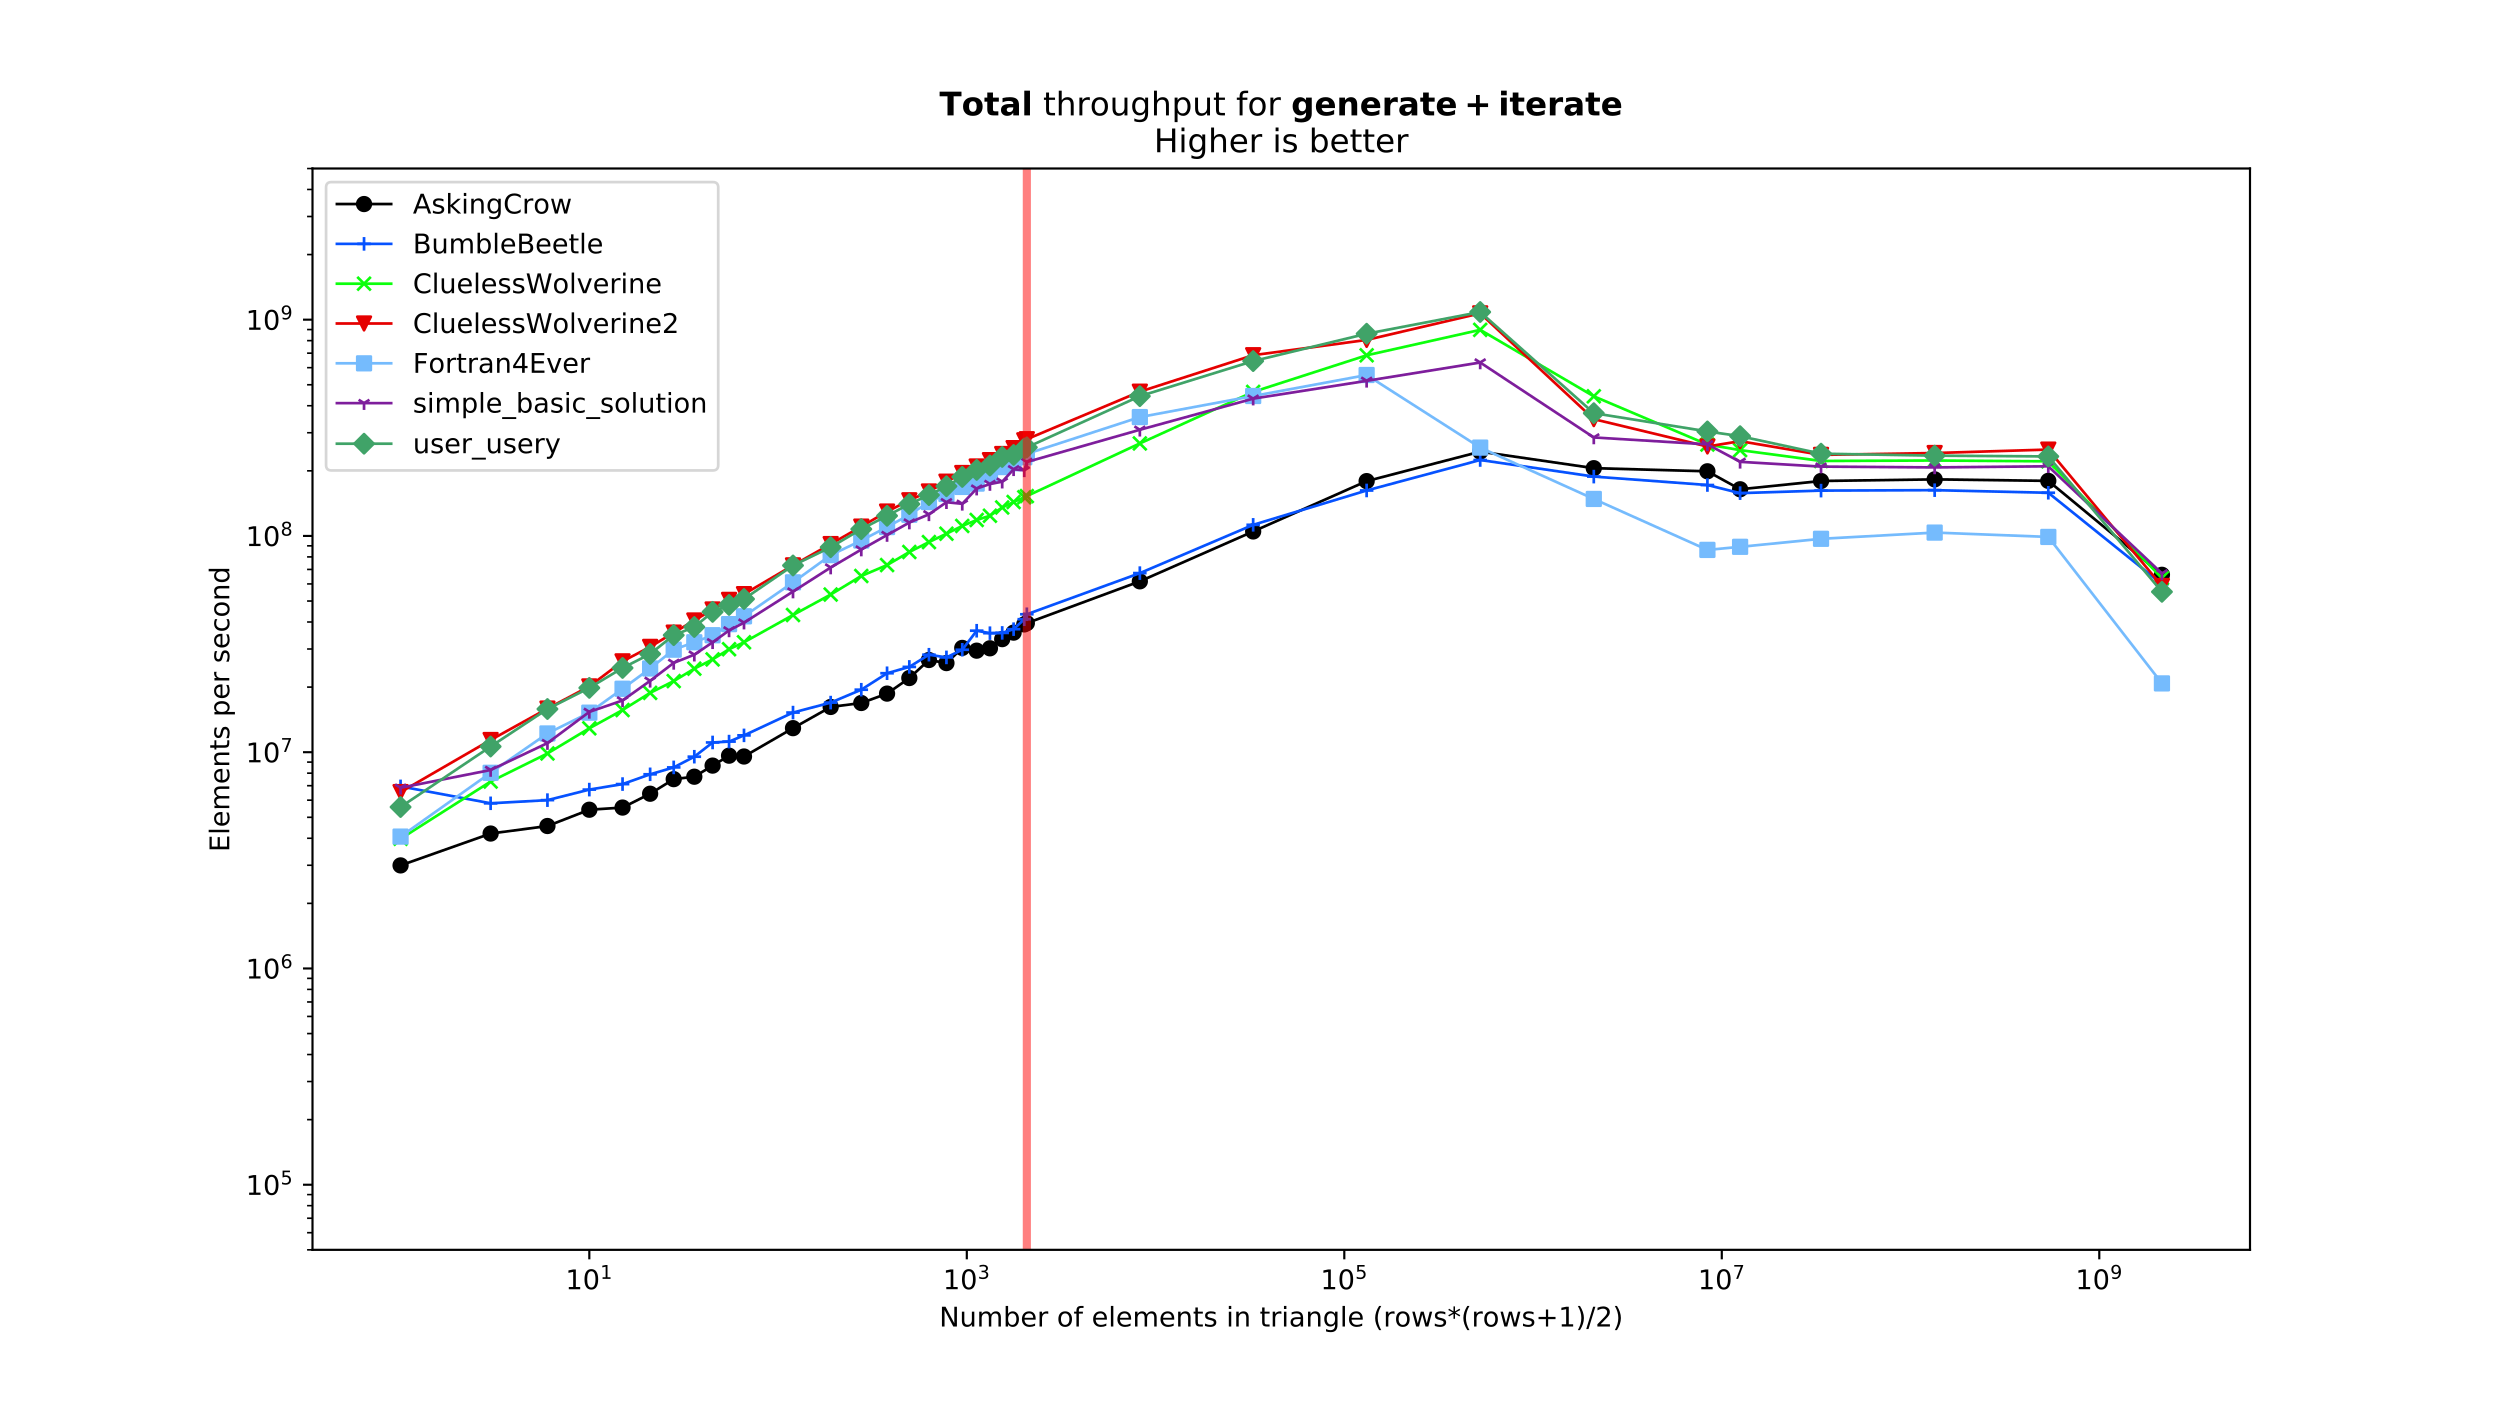 <?xml version="1.0" encoding="utf-8" standalone="no"?>
<!DOCTYPE svg PUBLIC "-//W3C//DTD SVG 1.1//EN"
  "http://www.w3.org/Graphics/SVG/1.1/DTD/svg11.dtd">
<!-- Created with matplotlib (https://matplotlib.org/) -->
<svg version="1.1" viewBox="0 0 921.6 517.68" xmlns="http://www.w3.org/2000/svg" xmlns:xlink="http://www.w3.org/1999/xlink">
 <defs>
  <style type="text/css">
*{stroke-linecap:butt;stroke-linejoin:round;}
  </style>
 </defs>
 <g id="figure_1">
  <g id="patch_1">
   <path d="M 0 517.68 
L 921.6 517.68 
L 921.6 0 
L 0 0 
z
" style="fill:#ffffff;"/>
  </g>
  <g id="axes_1">
   <g id="patch_2">
    <path d="M 115.2 460.735 
L 829.44 460.735 
L 829.44 62.122 
L 115.2 62.122 
z
" style="fill:#ffffff;"/>
   </g>
   <g id="matplotlib.axis_1">
    <g id="xtick_1">
     <g id="line2d_1">
      <defs>
       <path d="M 0 0 
L 0 3.5 
" id="ma8bdb74abc" style="stroke:#000000;stroke-width:0.8;"/>
      </defs>
      <g>
       <use style="stroke:#000000;stroke-width:0.8;" x="217.245" xlink:href="#ma8bdb74abc" y="460.735"/>
      </g>
     </g>
     <g id="text_1">
      <!-- $\mathdefault{10^{1}}$ -->
      <defs>
       <path d="M 12.406 8.297 
L 28.516 8.297 
L 28.516 63.922 
L 10.984 60.406 
L 10.984 69.391 
L 28.422 72.906 
L 38.281 72.906 
L 38.281 8.297 
L 54.391 8.297 
L 54.391 0 
L 12.406 0 
z
" id="DejaVuSans-49"/>
       <path d="M 31.781 66.406 
Q 24.172 66.406 20.328 58.906 
Q 16.5 51.422 16.5 36.375 
Q 16.5 21.391 20.328 13.891 
Q 24.172 6.391 31.781 6.391 
Q 39.453 6.391 43.281 13.891 
Q 47.125 21.391 47.125 36.375 
Q 47.125 51.422 43.281 58.906 
Q 39.453 66.406 31.781 66.406 
z
M 31.781 74.219 
Q 44.047 74.219 50.516 64.516 
Q 56.984 54.828 56.984 36.375 
Q 56.984 17.969 50.516 8.266 
Q 44.047 -1.422 31.781 -1.422 
Q 19.531 -1.422 13.062 8.266 
Q 6.594 17.969 6.594 36.375 
Q 6.594 54.828 13.062 64.516 
Q 19.531 74.219 31.781 74.219 
z
" id="DejaVuSans-48"/>
      </defs>
      <g transform="translate(208.445 475.334)scale(0.1 -0.1)">
       <use transform="translate(0 0.684)" xlink:href="#DejaVuSans-49"/>
       <use transform="translate(63.623 0.684)" xlink:href="#DejaVuSans-48"/>
       <use transform="translate(128.203 38.966)scale(0.7)" xlink:href="#DejaVuSans-49"/>
      </g>
     </g>
    </g>
    <g id="xtick_2">
     <g id="line2d_2">
      <g>
       <use style="stroke:#000000;stroke-width:0.8;" x="356.403" xlink:href="#ma8bdb74abc" y="460.735"/>
      </g>
     </g>
     <g id="text_2">
      <!-- $\mathdefault{10^{3}}$ -->
      <defs>
       <path d="M 40.578 39.312 
Q 47.656 37.797 51.625 33 
Q 55.609 28.219 55.609 21.188 
Q 55.609 10.406 48.188 4.484 
Q 40.766 -1.422 27.094 -1.422 
Q 22.516 -1.422 17.656 -0.516 
Q 12.797 0.391 7.625 2.203 
L 7.625 11.719 
Q 11.719 9.328 16.594 8.109 
Q 21.484 6.891 26.812 6.891 
Q 36.078 6.891 40.938 10.547 
Q 45.797 14.203 45.797 21.188 
Q 45.797 27.641 41.281 31.266 
Q 36.766 34.906 28.719 34.906 
L 20.219 34.906 
L 20.219 43.016 
L 29.109 43.016 
Q 36.375 43.016 40.234 45.922 
Q 44.094 48.828 44.094 54.297 
Q 44.094 59.906 40.109 62.906 
Q 36.141 65.922 28.719 65.922 
Q 24.656 65.922 20.016 65.031 
Q 15.375 64.156 9.812 62.312 
L 9.812 71.094 
Q 15.438 72.656 20.344 73.438 
Q 25.25 74.219 29.594 74.219 
Q 40.828 74.219 47.359 69.109 
Q 53.906 64.016 53.906 55.328 
Q 53.906 49.266 50.438 45.094 
Q 46.969 40.922 40.578 39.312 
z
" id="DejaVuSans-51"/>
      </defs>
      <g transform="translate(347.603 475.334)scale(0.1 -0.1)">
       <use transform="translate(0 0.766)" xlink:href="#DejaVuSans-49"/>
       <use transform="translate(63.623 0.766)" xlink:href="#DejaVuSans-48"/>
       <use transform="translate(128.203 39.047)scale(0.7)" xlink:href="#DejaVuSans-51"/>
      </g>
     </g>
    </g>
    <g id="xtick_3">
     <g id="line2d_3">
      <g>
       <use style="stroke:#000000;stroke-width:0.8;" x="495.562" xlink:href="#ma8bdb74abc" y="460.735"/>
      </g>
     </g>
     <g id="text_3">
      <!-- $\mathdefault{10^{5}}$ -->
      <defs>
       <path d="M 10.797 72.906 
L 49.516 72.906 
L 49.516 64.594 
L 19.828 64.594 
L 19.828 46.734 
Q 21.969 47.469 24.109 47.828 
Q 26.266 48.188 28.422 48.188 
Q 40.625 48.188 47.75 41.5 
Q 54.891 34.812 54.891 23.391 
Q 54.891 11.625 47.562 5.094 
Q 40.234 -1.422 26.906 -1.422 
Q 22.312 -1.422 17.547 -0.641 
Q 12.797 0.141 7.719 1.703 
L 7.719 11.625 
Q 12.109 9.234 16.797 8.062 
Q 21.484 6.891 26.703 6.891 
Q 35.156 6.891 40.078 11.328 
Q 45.016 15.766 45.016 23.391 
Q 45.016 31 40.078 35.438 
Q 35.156 39.891 26.703 39.891 
Q 22.75 39.891 18.812 39.016 
Q 14.891 38.141 10.797 36.281 
z
" id="DejaVuSans-53"/>
      </defs>
      <g transform="translate(486.762 475.334)scale(0.1 -0.1)">
       <use transform="translate(0 0.684)" xlink:href="#DejaVuSans-49"/>
       <use transform="translate(63.623 0.684)" xlink:href="#DejaVuSans-48"/>
       <use transform="translate(128.203 38.966)scale(0.7)" xlink:href="#DejaVuSans-53"/>
      </g>
     </g>
    </g>
    <g id="xtick_4">
     <g id="line2d_4">
      <g>
       <use style="stroke:#000000;stroke-width:0.8;" x="634.72" xlink:href="#ma8bdb74abc" y="460.735"/>
      </g>
     </g>
     <g id="text_4">
      <!-- $\mathdefault{10^{7}}$ -->
      <defs>
       <path d="M 8.203 72.906 
L 55.078 72.906 
L 55.078 68.703 
L 28.609 0 
L 18.312 0 
L 43.219 64.594 
L 8.203 64.594 
z
" id="DejaVuSans-55"/>
      </defs>
      <g transform="translate(625.92 475.334)scale(0.1 -0.1)">
       <use transform="translate(0 0.684)" xlink:href="#DejaVuSans-49"/>
       <use transform="translate(63.623 0.684)" xlink:href="#DejaVuSans-48"/>
       <use transform="translate(128.203 38.966)scale(0.7)" xlink:href="#DejaVuSans-55"/>
      </g>
     </g>
    </g>
    <g id="xtick_5">
     <g id="line2d_5">
      <g>
       <use style="stroke:#000000;stroke-width:0.8;" x="773.879" xlink:href="#ma8bdb74abc" y="460.735"/>
      </g>
     </g>
     <g id="text_5">
      <!-- $\mathdefault{10^{9}}$ -->
      <defs>
       <path d="M 10.984 1.516 
L 10.984 10.5 
Q 14.703 8.734 18.5 7.812 
Q 22.312 6.891 25.984 6.891 
Q 35.75 6.891 40.891 13.453 
Q 46.047 20.016 46.781 33.406 
Q 43.953 29.203 39.594 26.953 
Q 35.25 24.703 29.984 24.703 
Q 19.047 24.703 12.672 31.312 
Q 6.297 37.938 6.297 49.422 
Q 6.297 60.641 12.938 67.422 
Q 19.578 74.219 30.609 74.219 
Q 43.266 74.219 49.922 64.516 
Q 56.594 54.828 56.594 36.375 
Q 56.594 19.141 48.406 8.859 
Q 40.234 -1.422 26.422 -1.422 
Q 22.703 -1.422 18.891 -0.688 
Q 15.094 0.047 10.984 1.516 
z
M 30.609 32.422 
Q 37.25 32.422 41.125 36.953 
Q 45.016 41.5 45.016 49.422 
Q 45.016 57.281 41.125 61.844 
Q 37.25 66.406 30.609 66.406 
Q 23.969 66.406 20.094 61.844 
Q 16.219 57.281 16.219 49.422 
Q 16.219 41.5 20.094 36.953 
Q 23.969 32.422 30.609 32.422 
z
" id="DejaVuSans-57"/>
      </defs>
      <g transform="translate(765.079 475.334)scale(0.1 -0.1)">
       <use transform="translate(0 0.766)" xlink:href="#DejaVuSans-49"/>
       <use transform="translate(63.623 0.766)" xlink:href="#DejaVuSans-48"/>
       <use transform="translate(128.203 39.047)scale(0.7)" xlink:href="#DejaVuSans-57"/>
      </g>
     </g>
    </g>
    <g id="text_6">
     <!-- Number of elements in triangle (rows*(rows+1)/2) -->
     <defs>
      <path d="M 9.812 72.906 
L 23.094 72.906 
L 55.422 11.922 
L 55.422 72.906 
L 64.984 72.906 
L 64.984 0 
L 51.703 0 
L 19.391 60.984 
L 19.391 0 
L 9.812 0 
z
" id="DejaVuSans-78"/>
      <path d="M 8.5 21.578 
L 8.5 54.688 
L 17.484 54.688 
L 17.484 21.922 
Q 17.484 14.156 20.5 10.266 
Q 23.531 6.391 29.594 6.391 
Q 36.859 6.391 41.078 11.031 
Q 45.312 15.672 45.312 23.688 
L 45.312 54.688 
L 54.297 54.688 
L 54.297 0 
L 45.312 0 
L 45.312 8.406 
Q 42.047 3.422 37.719 1 
Q 33.406 -1.422 27.688 -1.422 
Q 18.266 -1.422 13.375 4.438 
Q 8.5 10.297 8.5 21.578 
z
M 31.109 56 
z
" id="DejaVuSans-117"/>
      <path d="M 52 44.188 
Q 55.375 50.25 60.062 53.125 
Q 64.75 56 71.094 56 
Q 79.641 56 84.281 50.016 
Q 88.922 44.047 88.922 33.016 
L 88.922 0 
L 79.891 0 
L 79.891 32.719 
Q 79.891 40.578 77.094 44.375 
Q 74.312 48.188 68.609 48.188 
Q 61.625 48.188 57.562 43.547 
Q 53.516 38.922 53.516 30.906 
L 53.516 0 
L 44.484 0 
L 44.484 32.719 
Q 44.484 40.625 41.703 44.406 
Q 38.922 48.188 33.109 48.188 
Q 26.219 48.188 22.156 43.531 
Q 18.109 38.875 18.109 30.906 
L 18.109 0 
L 9.078 0 
L 9.078 54.688 
L 18.109 54.688 
L 18.109 46.188 
Q 21.188 51.219 25.484 53.609 
Q 29.781 56 35.688 56 
Q 41.656 56 45.828 52.969 
Q 50 49.953 52 44.188 
z
" id="DejaVuSans-109"/>
      <path d="M 48.688 27.297 
Q 48.688 37.203 44.609 42.844 
Q 40.531 48.484 33.406 48.484 
Q 26.266 48.484 22.188 42.844 
Q 18.109 37.203 18.109 27.297 
Q 18.109 17.391 22.188 11.75 
Q 26.266 6.109 33.406 6.109 
Q 40.531 6.109 44.609 11.75 
Q 48.688 17.391 48.688 27.297 
z
M 18.109 46.391 
Q 20.953 51.266 25.266 53.625 
Q 29.594 56 35.594 56 
Q 45.562 56 51.781 48.094 
Q 58.016 40.188 58.016 27.297 
Q 58.016 14.406 51.781 6.484 
Q 45.562 -1.422 35.594 -1.422 
Q 29.594 -1.422 25.266 0.953 
Q 20.953 3.328 18.109 8.203 
L 18.109 0 
L 9.078 0 
L 9.078 75.984 
L 18.109 75.984 
z
" id="DejaVuSans-98"/>
      <path d="M 56.203 29.594 
L 56.203 25.203 
L 14.891 25.203 
Q 15.484 15.922 20.484 11.062 
Q 25.484 6.203 34.422 6.203 
Q 39.594 6.203 44.453 7.469 
Q 49.312 8.734 54.109 11.281 
L 54.109 2.781 
Q 49.266 0.734 44.188 -0.344 
Q 39.109 -1.422 33.891 -1.422 
Q 20.797 -1.422 13.156 6.188 
Q 5.516 13.812 5.516 26.812 
Q 5.516 40.234 12.766 48.109 
Q 20.016 56 32.328 56 
Q 43.359 56 49.781 48.891 
Q 56.203 41.797 56.203 29.594 
z
M 47.219 32.234 
Q 47.125 39.594 43.094 43.984 
Q 39.062 48.391 32.422 48.391 
Q 24.906 48.391 20.391 44.141 
Q 15.875 39.891 15.188 32.172 
z
" id="DejaVuSans-101"/>
      <path d="M 41.109 46.297 
Q 39.594 47.172 37.812 47.578 
Q 36.031 48 33.891 48 
Q 26.266 48 22.188 43.047 
Q 18.109 38.094 18.109 28.812 
L 18.109 0 
L 9.078 0 
L 9.078 54.688 
L 18.109 54.688 
L 18.109 46.188 
Q 20.953 51.172 25.484 53.578 
Q 30.031 56 36.531 56 
Q 37.453 56 38.578 55.875 
Q 39.703 55.766 41.062 55.516 
z
" id="DejaVuSans-114"/>
      <path id="DejaVuSans-32"/>
      <path d="M 30.609 48.391 
Q 23.391 48.391 19.188 42.75 
Q 14.984 37.109 14.984 27.297 
Q 14.984 17.484 19.156 11.844 
Q 23.344 6.203 30.609 6.203 
Q 37.797 6.203 41.984 11.859 
Q 46.188 17.531 46.188 27.297 
Q 46.188 37.016 41.984 42.703 
Q 37.797 48.391 30.609 48.391 
z
M 30.609 56 
Q 42.328 56 49.016 48.375 
Q 55.719 40.766 55.719 27.297 
Q 55.719 13.875 49.016 6.219 
Q 42.328 -1.422 30.609 -1.422 
Q 18.844 -1.422 12.172 6.219 
Q 5.516 13.875 5.516 27.297 
Q 5.516 40.766 12.172 48.375 
Q 18.844 56 30.609 56 
z
" id="DejaVuSans-111"/>
      <path d="M 37.109 75.984 
L 37.109 68.5 
L 28.516 68.5 
Q 23.688 68.5 21.797 66.547 
Q 19.922 64.594 19.922 59.516 
L 19.922 54.688 
L 34.719 54.688 
L 34.719 47.703 
L 19.922 47.703 
L 19.922 0 
L 10.891 0 
L 10.891 47.703 
L 2.297 47.703 
L 2.297 54.688 
L 10.891 54.688 
L 10.891 58.5 
Q 10.891 67.625 15.141 71.797 
Q 19.391 75.984 28.609 75.984 
z
" id="DejaVuSans-102"/>
      <path d="M 9.422 75.984 
L 18.406 75.984 
L 18.406 0 
L 9.422 0 
z
" id="DejaVuSans-108"/>
      <path d="M 54.891 33.016 
L 54.891 0 
L 45.906 0 
L 45.906 32.719 
Q 45.906 40.484 42.875 44.328 
Q 39.844 48.188 33.797 48.188 
Q 26.516 48.188 22.312 43.547 
Q 18.109 38.922 18.109 30.906 
L 18.109 0 
L 9.078 0 
L 9.078 54.688 
L 18.109 54.688 
L 18.109 46.188 
Q 21.344 51.125 25.703 53.562 
Q 30.078 56 35.797 56 
Q 45.219 56 50.047 50.172 
Q 54.891 44.344 54.891 33.016 
z
" id="DejaVuSans-110"/>
      <path d="M 18.312 70.219 
L 18.312 54.688 
L 36.812 54.688 
L 36.812 47.703 
L 18.312 47.703 
L 18.312 18.016 
Q 18.312 11.328 20.141 9.422 
Q 21.969 7.516 27.594 7.516 
L 36.812 7.516 
L 36.812 0 
L 27.594 0 
Q 17.188 0 13.234 3.875 
Q 9.281 7.766 9.281 18.016 
L 9.281 47.703 
L 2.688 47.703 
L 2.688 54.688 
L 9.281 54.688 
L 9.281 70.219 
z
" id="DejaVuSans-116"/>
      <path d="M 44.281 53.078 
L 44.281 44.578 
Q 40.484 46.531 36.375 47.5 
Q 32.281 48.484 27.875 48.484 
Q 21.188 48.484 17.844 46.438 
Q 14.5 44.391 14.5 40.281 
Q 14.5 37.156 16.891 35.375 
Q 19.281 33.594 26.516 31.984 
L 29.594 31.297 
Q 39.156 29.25 43.188 25.516 
Q 47.219 21.781 47.219 15.094 
Q 47.219 7.469 41.188 3.016 
Q 35.156 -1.422 24.609 -1.422 
Q 20.219 -1.422 15.453 -0.562 
Q 10.688 0.297 5.422 2 
L 5.422 11.281 
Q 10.406 8.688 15.234 7.391 
Q 20.062 6.109 24.812 6.109 
Q 31.156 6.109 34.562 8.281 
Q 37.984 10.453 37.984 14.406 
Q 37.984 18.062 35.516 20.016 
Q 33.062 21.969 24.703 23.781 
L 21.578 24.516 
Q 13.234 26.266 9.516 29.906 
Q 5.812 33.547 5.812 39.891 
Q 5.812 47.609 11.281 51.797 
Q 16.75 56 26.812 56 
Q 31.781 56 36.172 55.266 
Q 40.578 54.547 44.281 53.078 
z
" id="DejaVuSans-115"/>
      <path d="M 9.422 54.688 
L 18.406 54.688 
L 18.406 0 
L 9.422 0 
z
M 9.422 75.984 
L 18.406 75.984 
L 18.406 64.594 
L 9.422 64.594 
z
" id="DejaVuSans-105"/>
      <path d="M 34.281 27.484 
Q 23.391 27.484 19.188 25 
Q 14.984 22.516 14.984 16.5 
Q 14.984 11.719 18.141 8.906 
Q 21.297 6.109 26.703 6.109 
Q 34.188 6.109 38.703 11.406 
Q 43.219 16.703 43.219 25.484 
L 43.219 27.484 
z
M 52.203 31.203 
L 52.203 0 
L 43.219 0 
L 43.219 8.297 
Q 40.141 3.328 35.547 0.953 
Q 30.953 -1.422 24.312 -1.422 
Q 15.922 -1.422 10.953 3.297 
Q 6 8.016 6 15.922 
Q 6 25.141 12.172 29.828 
Q 18.359 34.516 30.609 34.516 
L 43.219 34.516 
L 43.219 35.406 
Q 43.219 41.609 39.141 45 
Q 35.062 48.391 27.688 48.391 
Q 23 48.391 18.547 47.266 
Q 14.109 46.141 10.016 43.891 
L 10.016 52.203 
Q 14.938 54.109 19.578 55.047 
Q 24.219 56 28.609 56 
Q 40.484 56 46.344 49.844 
Q 52.203 43.703 52.203 31.203 
z
" id="DejaVuSans-97"/>
      <path d="M 45.406 27.984 
Q 45.406 37.75 41.375 43.109 
Q 37.359 48.484 30.078 48.484 
Q 22.859 48.484 18.828 43.109 
Q 14.797 37.75 14.797 27.984 
Q 14.797 18.266 18.828 12.891 
Q 22.859 7.516 30.078 7.516 
Q 37.359 7.516 41.375 12.891 
Q 45.406 18.266 45.406 27.984 
z
M 54.391 6.781 
Q 54.391 -7.172 48.188 -13.984 
Q 42 -20.797 29.203 -20.797 
Q 24.469 -20.797 20.266 -20.094 
Q 16.062 -19.391 12.109 -17.922 
L 12.109 -9.188 
Q 16.062 -11.328 19.922 -12.344 
Q 23.781 -13.375 27.781 -13.375 
Q 36.625 -13.375 41.016 -8.766 
Q 45.406 -4.156 45.406 5.172 
L 45.406 9.625 
Q 42.625 4.781 38.281 2.391 
Q 33.938 0 27.875 0 
Q 17.828 0 11.672 7.656 
Q 5.516 15.328 5.516 27.984 
Q 5.516 40.672 11.672 48.328 
Q 17.828 56 27.875 56 
Q 33.938 56 38.281 53.609 
Q 42.625 51.219 45.406 46.391 
L 45.406 54.688 
L 54.391 54.688 
z
" id="DejaVuSans-103"/>
      <path d="M 31 75.875 
Q 24.469 64.656 21.281 53.656 
Q 18.109 42.672 18.109 31.391 
Q 18.109 20.125 21.312 9.062 
Q 24.516 -2 31 -13.188 
L 23.188 -13.188 
Q 15.875 -1.703 12.234 9.375 
Q 8.594 20.453 8.594 31.391 
Q 8.594 42.281 12.203 53.312 
Q 15.828 64.359 23.188 75.875 
z
" id="DejaVuSans-40"/>
      <path d="M 4.203 54.688 
L 13.188 54.688 
L 24.422 12.016 
L 35.594 54.688 
L 46.188 54.688 
L 57.422 12.016 
L 68.609 54.688 
L 77.594 54.688 
L 63.281 0 
L 52.688 0 
L 40.922 44.828 
L 29.109 0 
L 18.5 0 
z
" id="DejaVuSans-119"/>
      <path d="M 47.016 60.891 
L 29.5 51.422 
L 47.016 41.891 
L 44.188 37.109 
L 27.781 47.016 
L 27.781 28.609 
L 22.219 28.609 
L 22.219 47.016 
L 5.812 37.109 
L 2.984 41.891 
L 20.516 51.422 
L 2.984 60.891 
L 5.812 65.719 
L 22.219 55.812 
L 22.219 74.219 
L 27.781 74.219 
L 27.781 55.812 
L 44.188 65.719 
z
" id="DejaVuSans-42"/>
      <path d="M 46 62.703 
L 46 35.5 
L 73.188 35.5 
L 73.188 27.203 
L 46 27.203 
L 46 0 
L 37.797 0 
L 37.797 27.203 
L 10.594 27.203 
L 10.594 35.5 
L 37.797 35.5 
L 37.797 62.703 
z
" id="DejaVuSans-43"/>
      <path d="M 8.016 75.875 
L 15.828 75.875 
Q 23.141 64.359 26.781 53.312 
Q 30.422 42.281 30.422 31.391 
Q 30.422 20.453 26.781 9.375 
Q 23.141 -1.703 15.828 -13.188 
L 8.016 -13.188 
Q 14.5 -2 17.703 9.062 
Q 20.906 20.125 20.906 31.391 
Q 20.906 42.672 17.703 53.656 
Q 14.5 64.656 8.016 75.875 
z
" id="DejaVuSans-41"/>
      <path d="M 25.391 72.906 
L 33.688 72.906 
L 8.297 -9.281 
L 0 -9.281 
z
" id="DejaVuSans-47"/>
      <path d="M 19.188 8.297 
L 53.609 8.297 
L 53.609 0 
L 7.328 0 
L 7.328 8.297 
Q 12.938 14.109 22.625 23.891 
Q 32.328 33.688 34.812 36.531 
Q 39.547 41.844 41.422 45.531 
Q 43.312 49.219 43.312 52.781 
Q 43.312 58.594 39.234 62.25 
Q 35.156 65.922 28.609 65.922 
Q 23.969 65.922 18.812 64.312 
Q 13.672 62.703 7.812 59.422 
L 7.812 69.391 
Q 13.766 71.781 18.938 73 
Q 24.125 74.219 28.422 74.219 
Q 39.75 74.219 46.484 68.547 
Q 53.219 62.891 53.219 53.422 
Q 53.219 48.922 51.531 44.891 
Q 49.859 40.875 45.406 35.406 
Q 44.188 33.984 37.641 27.219 
Q 31.109 20.453 19.188 8.297 
z
" id="DejaVuSans-50"/>
     </defs>
     <g transform="translate(346.257 489.012)scale(0.1 -0.1)">
      <use xlink:href="#DejaVuSans-78"/>
      <use x="74.805" xlink:href="#DejaVuSans-117"/>
      <use x="138.184" xlink:href="#DejaVuSans-109"/>
      <use x="235.596" xlink:href="#DejaVuSans-98"/>
      <use x="299.072" xlink:href="#DejaVuSans-101"/>
      <use x="360.596" xlink:href="#DejaVuSans-114"/>
      <use x="401.709" xlink:href="#DejaVuSans-32"/>
      <use x="433.496" xlink:href="#DejaVuSans-111"/>
      <use x="494.678" xlink:href="#DejaVuSans-102"/>
      <use x="529.883" xlink:href="#DejaVuSans-32"/>
      <use x="561.67" xlink:href="#DejaVuSans-101"/>
      <use x="623.193" xlink:href="#DejaVuSans-108"/>
      <use x="650.977" xlink:href="#DejaVuSans-101"/>
      <use x="712.5" xlink:href="#DejaVuSans-109"/>
      <use x="809.912" xlink:href="#DejaVuSans-101"/>
      <use x="871.436" xlink:href="#DejaVuSans-110"/>
      <use x="934.814" xlink:href="#DejaVuSans-116"/>
      <use x="974.023" xlink:href="#DejaVuSans-115"/>
      <use x="1026.123" xlink:href="#DejaVuSans-32"/>
      <use x="1057.91" xlink:href="#DejaVuSans-105"/>
      <use x="1085.693" xlink:href="#DejaVuSans-110"/>
      <use x="1149.072" xlink:href="#DejaVuSans-32"/>
      <use x="1180.859" xlink:href="#DejaVuSans-116"/>
      <use x="1220.068" xlink:href="#DejaVuSans-114"/>
      <use x="1261.182" xlink:href="#DejaVuSans-105"/>
      <use x="1288.965" xlink:href="#DejaVuSans-97"/>
      <use x="1350.244" xlink:href="#DejaVuSans-110"/>
      <use x="1413.623" xlink:href="#DejaVuSans-103"/>
      <use x="1477.1" xlink:href="#DejaVuSans-108"/>
      <use x="1504.883" xlink:href="#DejaVuSans-101"/>
      <use x="1566.406" xlink:href="#DejaVuSans-32"/>
      <use x="1598.193" xlink:href="#DejaVuSans-40"/>
      <use x="1637.207" xlink:href="#DejaVuSans-114"/>
      <use x="1678.289" xlink:href="#DejaVuSans-111"/>
      <use x="1739.471" xlink:href="#DejaVuSans-119"/>
      <use x="1821.258" xlink:href="#DejaVuSans-115"/>
      <use x="1873.357" xlink:href="#DejaVuSans-42"/>
      <use x="1923.357" xlink:href="#DejaVuSans-40"/>
      <use x="1962.371" xlink:href="#DejaVuSans-114"/>
      <use x="2003.453" xlink:href="#DejaVuSans-111"/>
      <use x="2064.635" xlink:href="#DejaVuSans-119"/>
      <use x="2146.422" xlink:href="#DejaVuSans-115"/>
      <use x="2198.521" xlink:href="#DejaVuSans-43"/>
      <use x="2282.311" xlink:href="#DejaVuSans-49"/>
      <use x="2345.934" xlink:href="#DejaVuSans-41"/>
      <use x="2384.947" xlink:href="#DejaVuSans-47"/>
      <use x="2418.639" xlink:href="#DejaVuSans-50"/>
      <use x="2482.262" xlink:href="#DejaVuSans-41"/>
     </g>
    </g>
   </g>
   <g id="matplotlib.axis_2">
    <g id="ytick_1">
     <g id="line2d_6">
      <defs>
       <path d="M 0 0 
L -3.5 0 
" id="ma13a7044da" style="stroke:#000000;stroke-width:0.8;"/>
      </defs>
      <g>
       <use style="stroke:#000000;stroke-width:0.8;" x="115.2" xlink:href="#ma13a7044da" y="436.736"/>
      </g>
     </g>
     <g id="text_7">
      <!-- $\mathdefault{10^{5}}$ -->
      <g transform="translate(90.6 440.535)scale(0.1 -0.1)">
       <use transform="translate(0 0.684)" xlink:href="#DejaVuSans-49"/>
       <use transform="translate(63.623 0.684)" xlink:href="#DejaVuSans-48"/>
       <use transform="translate(128.203 38.966)scale(0.7)" xlink:href="#DejaVuSans-53"/>
      </g>
     </g>
    </g>
    <g id="ytick_2">
     <g id="line2d_7">
      <g>
       <use style="stroke:#000000;stroke-width:0.8;" x="115.2" xlink:href="#ma13a7044da" y="357.014"/>
      </g>
     </g>
     <g id="text_8">
      <!-- $\mathdefault{10^{6}}$ -->
      <defs>
       <path d="M 33.016 40.375 
Q 26.375 40.375 22.484 35.828 
Q 18.609 31.297 18.609 23.391 
Q 18.609 15.531 22.484 10.953 
Q 26.375 6.391 33.016 6.391 
Q 39.656 6.391 43.531 10.953 
Q 47.406 15.531 47.406 23.391 
Q 47.406 31.297 43.531 35.828 
Q 39.656 40.375 33.016 40.375 
z
M 52.594 71.297 
L 52.594 62.312 
Q 48.875 64.062 45.094 64.984 
Q 41.312 65.922 37.594 65.922 
Q 27.828 65.922 22.672 59.328 
Q 17.531 52.734 16.797 39.406 
Q 19.672 43.656 24.016 45.922 
Q 28.375 48.188 33.594 48.188 
Q 44.578 48.188 50.953 41.516 
Q 57.328 34.859 57.328 23.391 
Q 57.328 12.156 50.688 5.359 
Q 44.047 -1.422 33.016 -1.422 
Q 20.359 -1.422 13.672 8.266 
Q 6.984 17.969 6.984 36.375 
Q 6.984 53.656 15.188 63.938 
Q 23.391 74.219 37.203 74.219 
Q 40.922 74.219 44.703 73.484 
Q 48.484 72.75 52.594 71.297 
z
" id="DejaVuSans-54"/>
      </defs>
      <g transform="translate(90.6 360.813)scale(0.1 -0.1)">
       <use transform="translate(0 0.766)" xlink:href="#DejaVuSans-49"/>
       <use transform="translate(63.623 0.766)" xlink:href="#DejaVuSans-48"/>
       <use transform="translate(128.203 39.047)scale(0.7)" xlink:href="#DejaVuSans-54"/>
      </g>
     </g>
    </g>
    <g id="ytick_3">
     <g id="line2d_8">
      <g>
       <use style="stroke:#000000;stroke-width:0.8;" x="115.2" xlink:href="#ma13a7044da" y="277.291"/>
      </g>
     </g>
     <g id="text_9">
      <!-- $\mathdefault{10^{7}}$ -->
      <g transform="translate(90.6 281.09)scale(0.1 -0.1)">
       <use transform="translate(0 0.684)" xlink:href="#DejaVuSans-49"/>
       <use transform="translate(63.623 0.684)" xlink:href="#DejaVuSans-48"/>
       <use transform="translate(128.203 38.966)scale(0.7)" xlink:href="#DejaVuSans-55"/>
      </g>
     </g>
    </g>
    <g id="ytick_4">
     <g id="line2d_9">
      <g>
       <use style="stroke:#000000;stroke-width:0.8;" x="115.2" xlink:href="#ma13a7044da" y="197.568"/>
      </g>
     </g>
     <g id="text_10">
      <!-- $\mathdefault{10^{8}}$ -->
      <defs>
       <path d="M 31.781 34.625 
Q 24.75 34.625 20.719 30.859 
Q 16.703 27.094 16.703 20.516 
Q 16.703 13.922 20.719 10.156 
Q 24.75 6.391 31.781 6.391 
Q 38.812 6.391 42.859 10.172 
Q 46.922 13.969 46.922 20.516 
Q 46.922 27.094 42.891 30.859 
Q 38.875 34.625 31.781 34.625 
z
M 21.922 38.812 
Q 15.578 40.375 12.031 44.719 
Q 8.5 49.078 8.5 55.328 
Q 8.5 64.062 14.719 69.141 
Q 20.953 74.219 31.781 74.219 
Q 42.672 74.219 48.875 69.141 
Q 55.078 64.062 55.078 55.328 
Q 55.078 49.078 51.531 44.719 
Q 48 40.375 41.703 38.812 
Q 48.828 37.156 52.797 32.312 
Q 56.781 27.484 56.781 20.516 
Q 56.781 9.906 50.312 4.234 
Q 43.844 -1.422 31.781 -1.422 
Q 19.734 -1.422 13.25 4.234 
Q 6.781 9.906 6.781 20.516 
Q 6.781 27.484 10.781 32.312 
Q 14.797 37.156 21.922 38.812 
z
M 18.312 54.391 
Q 18.312 48.734 21.844 45.562 
Q 25.391 42.391 31.781 42.391 
Q 38.141 42.391 41.719 45.562 
Q 45.312 48.734 45.312 54.391 
Q 45.312 60.062 41.719 63.234 
Q 38.141 66.406 31.781 66.406 
Q 25.391 66.406 21.844 63.234 
Q 18.312 60.062 18.312 54.391 
z
" id="DejaVuSans-56"/>
      </defs>
      <g transform="translate(90.6 201.367)scale(0.1 -0.1)">
       <use transform="translate(0 0.766)" xlink:href="#DejaVuSans-49"/>
       <use transform="translate(63.623 0.766)" xlink:href="#DejaVuSans-48"/>
       <use transform="translate(128.203 39.047)scale(0.7)" xlink:href="#DejaVuSans-56"/>
      </g>
     </g>
    </g>
    <g id="ytick_5">
     <g id="line2d_10">
      <g>
       <use style="stroke:#000000;stroke-width:0.8;" x="115.2" xlink:href="#ma13a7044da" y="117.845"/>
      </g>
     </g>
     <g id="text_11">
      <!-- $\mathdefault{10^{9}}$ -->
      <g transform="translate(90.6 121.645)scale(0.1 -0.1)">
       <use transform="translate(0 0.766)" xlink:href="#DejaVuSans-49"/>
       <use transform="translate(63.623 0.766)" xlink:href="#DejaVuSans-48"/>
       <use transform="translate(128.203 39.047)scale(0.7)" xlink:href="#DejaVuSans-57"/>
      </g>
     </g>
    </g>
    <g id="ytick_6">
     <g id="line2d_11">
      <defs>
       <path d="M 0 0 
L -2 0 
" id="mf28299e0d4" style="stroke:#000000;stroke-width:0.6;"/>
      </defs>
      <g>
       <use style="stroke:#000000;stroke-width:0.6;" x="115.2" xlink:href="#mf28299e0d4" y="460.735"/>
      </g>
     </g>
    </g>
    <g id="ytick_7">
     <g id="line2d_12">
      <g>
       <use style="stroke:#000000;stroke-width:0.6;" x="115.2" xlink:href="#mf28299e0d4" y="454.423"/>
      </g>
     </g>
    </g>
    <g id="ytick_8">
     <g id="line2d_13">
      <g>
       <use style="stroke:#000000;stroke-width:0.6;" x="115.2" xlink:href="#mf28299e0d4" y="449.085"/>
      </g>
     </g>
    </g>
    <g id="ytick_9">
     <g id="line2d_14">
      <g>
       <use style="stroke:#000000;stroke-width:0.6;" x="115.2" xlink:href="#mf28299e0d4" y="444.462"/>
      </g>
     </g>
    </g>
    <g id="ytick_10">
     <g id="line2d_15">
      <g>
       <use style="stroke:#000000;stroke-width:0.6;" x="115.2" xlink:href="#mf28299e0d4" y="440.384"/>
      </g>
     </g>
    </g>
    <g id="ytick_11">
     <g id="line2d_16">
      <g>
       <use style="stroke:#000000;stroke-width:0.6;" x="115.2" xlink:href="#mf28299e0d4" y="412.737"/>
      </g>
     </g>
    </g>
    <g id="ytick_12">
     <g id="line2d_17">
      <g>
       <use style="stroke:#000000;stroke-width:0.6;" x="115.2" xlink:href="#mf28299e0d4" y="398.699"/>
      </g>
     </g>
    </g>
    <g id="ytick_13">
     <g id="line2d_18">
      <g>
       <use style="stroke:#000000;stroke-width:0.6;" x="115.2" xlink:href="#mf28299e0d4" y="388.738"/>
      </g>
     </g>
    </g>
    <g id="ytick_14">
     <g id="line2d_19">
      <g>
       <use style="stroke:#000000;stroke-width:0.6;" x="115.2" xlink:href="#mf28299e0d4" y="381.012"/>
      </g>
     </g>
    </g>
    <g id="ytick_15">
     <g id="line2d_20">
      <g>
       <use style="stroke:#000000;stroke-width:0.6;" x="115.2" xlink:href="#mf28299e0d4" y="374.7"/>
      </g>
     </g>
    </g>
    <g id="ytick_16">
     <g id="line2d_21">
      <g>
       <use style="stroke:#000000;stroke-width:0.6;" x="115.2" xlink:href="#mf28299e0d4" y="369.363"/>
      </g>
     </g>
    </g>
    <g id="ytick_17">
     <g id="line2d_22">
      <g>
       <use style="stroke:#000000;stroke-width:0.6;" x="115.2" xlink:href="#mf28299e0d4" y="364.739"/>
      </g>
     </g>
    </g>
    <g id="ytick_18">
     <g id="line2d_23">
      <g>
       <use style="stroke:#000000;stroke-width:0.6;" x="115.2" xlink:href="#mf28299e0d4" y="360.661"/>
      </g>
     </g>
    </g>
    <g id="ytick_19">
     <g id="line2d_24">
      <g>
       <use style="stroke:#000000;stroke-width:0.6;" x="115.2" xlink:href="#mf28299e0d4" y="333.015"/>
      </g>
     </g>
    </g>
    <g id="ytick_20">
     <g id="line2d_25">
      <g>
       <use style="stroke:#000000;stroke-width:0.6;" x="115.2" xlink:href="#mf28299e0d4" y="318.976"/>
      </g>
     </g>
    </g>
    <g id="ytick_21">
     <g id="line2d_26">
      <g>
       <use style="stroke:#000000;stroke-width:0.6;" x="115.2" xlink:href="#mf28299e0d4" y="309.016"/>
      </g>
     </g>
    </g>
    <g id="ytick_22">
     <g id="line2d_27">
      <g>
       <use style="stroke:#000000;stroke-width:0.6;" x="115.2" xlink:href="#mf28299e0d4" y="301.29"/>
      </g>
     </g>
    </g>
    <g id="ytick_23">
     <g id="line2d_28">
      <g>
       <use style="stroke:#000000;stroke-width:0.6;" x="115.2" xlink:href="#mf28299e0d4" y="294.977"/>
      </g>
     </g>
    </g>
    <g id="ytick_24">
     <g id="line2d_29">
      <g>
       <use style="stroke:#000000;stroke-width:0.6;" x="115.2" xlink:href="#mf28299e0d4" y="289.64"/>
      </g>
     </g>
    </g>
    <g id="ytick_25">
     <g id="line2d_30">
      <g>
       <use style="stroke:#000000;stroke-width:0.6;" x="115.2" xlink:href="#mf28299e0d4" y="285.017"/>
      </g>
     </g>
    </g>
    <g id="ytick_26">
     <g id="line2d_31">
      <g>
       <use style="stroke:#000000;stroke-width:0.6;" x="115.2" xlink:href="#mf28299e0d4" y="280.939"/>
      </g>
     </g>
    </g>
    <g id="ytick_27">
     <g id="line2d_32">
      <g>
       <use style="stroke:#000000;stroke-width:0.6;" x="115.2" xlink:href="#mf28299e0d4" y="253.292"/>
      </g>
     </g>
    </g>
    <g id="ytick_28">
     <g id="line2d_33">
      <g>
       <use style="stroke:#000000;stroke-width:0.6;" x="115.2" xlink:href="#mf28299e0d4" y="239.253"/>
      </g>
     </g>
    </g>
    <g id="ytick_29">
     <g id="line2d_34">
      <g>
       <use style="stroke:#000000;stroke-width:0.6;" x="115.2" xlink:href="#mf28299e0d4" y="229.293"/>
      </g>
     </g>
    </g>
    <g id="ytick_30">
     <g id="line2d_35">
      <g>
       <use style="stroke:#000000;stroke-width:0.6;" x="115.2" xlink:href="#mf28299e0d4" y="221.567"/>
      </g>
     </g>
    </g>
    <g id="ytick_31">
     <g id="line2d_36">
      <g>
       <use style="stroke:#000000;stroke-width:0.6;" x="115.2" xlink:href="#mf28299e0d4" y="215.254"/>
      </g>
     </g>
    </g>
    <g id="ytick_32">
     <g id="line2d_37">
      <g>
       <use style="stroke:#000000;stroke-width:0.6;" x="115.2" xlink:href="#mf28299e0d4" y="209.917"/>
      </g>
     </g>
    </g>
    <g id="ytick_33">
     <g id="line2d_38">
      <g>
       <use style="stroke:#000000;stroke-width:0.6;" x="115.2" xlink:href="#mf28299e0d4" y="205.294"/>
      </g>
     </g>
    </g>
    <g id="ytick_34">
     <g id="line2d_39">
      <g>
       <use style="stroke:#000000;stroke-width:0.6;" x="115.2" xlink:href="#mf28299e0d4" y="201.216"/>
      </g>
     </g>
    </g>
    <g id="ytick_35">
     <g id="line2d_40">
      <g>
       <use style="stroke:#000000;stroke-width:0.6;" x="115.2" xlink:href="#mf28299e0d4" y="173.569"/>
      </g>
     </g>
    </g>
    <g id="ytick_36">
     <g id="line2d_41">
      <g>
       <use style="stroke:#000000;stroke-width:0.6;" x="115.2" xlink:href="#mf28299e0d4" y="159.531"/>
      </g>
     </g>
    </g>
    <g id="ytick_37">
     <g id="line2d_42">
      <g>
       <use style="stroke:#000000;stroke-width:0.6;" x="115.2" xlink:href="#mf28299e0d4" y="149.57"/>
      </g>
     </g>
    </g>
    <g id="ytick_38">
     <g id="line2d_43">
      <g>
       <use style="stroke:#000000;stroke-width:0.6;" x="115.2" xlink:href="#mf28299e0d4" y="141.844"/>
      </g>
     </g>
    </g>
    <g id="ytick_39">
     <g id="line2d_44">
      <g>
       <use style="stroke:#000000;stroke-width:0.6;" x="115.2" xlink:href="#mf28299e0d4" y="135.532"/>
      </g>
     </g>
    </g>
    <g id="ytick_40">
     <g id="line2d_45">
      <g>
       <use style="stroke:#000000;stroke-width:0.6;" x="115.2" xlink:href="#mf28299e0d4" y="130.195"/>
      </g>
     </g>
    </g>
    <g id="ytick_41">
     <g id="line2d_46">
      <g>
       <use style="stroke:#000000;stroke-width:0.6;" x="115.2" xlink:href="#mf28299e0d4" y="125.571"/>
      </g>
     </g>
    </g>
    <g id="ytick_42">
     <g id="line2d_47">
      <g>
       <use style="stroke:#000000;stroke-width:0.6;" x="115.2" xlink:href="#mf28299e0d4" y="121.493"/>
      </g>
     </g>
    </g>
    <g id="ytick_43">
     <g id="line2d_48">
      <g>
       <use style="stroke:#000000;stroke-width:0.6;" x="115.2" xlink:href="#mf28299e0d4" y="93.846"/>
      </g>
     </g>
    </g>
    <g id="ytick_44">
     <g id="line2d_49">
      <g>
       <use style="stroke:#000000;stroke-width:0.6;" x="115.2" xlink:href="#mf28299e0d4" y="79.808"/>
      </g>
     </g>
    </g>
    <g id="ytick_45">
     <g id="line2d_50">
      <g>
       <use style="stroke:#000000;stroke-width:0.6;" x="115.2" xlink:href="#mf28299e0d4" y="69.848"/>
      </g>
     </g>
    </g>
    <g id="ytick_46">
     <g id="line2d_51">
      <g>
       <use style="stroke:#000000;stroke-width:0.6;" x="115.2" xlink:href="#mf28299e0d4" y="62.122"/>
      </g>
     </g>
    </g>
    <g id="text_12">
     <!-- Elements per second -->
     <defs>
      <path d="M 9.812 72.906 
L 55.906 72.906 
L 55.906 64.594 
L 19.672 64.594 
L 19.672 43.016 
L 54.391 43.016 
L 54.391 34.719 
L 19.672 34.719 
L 19.672 8.297 
L 56.781 8.297 
L 56.781 0 
L 9.812 0 
z
" id="DejaVuSans-69"/>
      <path d="M 18.109 8.203 
L 18.109 -20.797 
L 9.078 -20.797 
L 9.078 54.688 
L 18.109 54.688 
L 18.109 46.391 
Q 20.953 51.266 25.266 53.625 
Q 29.594 56 35.594 56 
Q 45.562 56 51.781 48.094 
Q 58.016 40.188 58.016 27.297 
Q 58.016 14.406 51.781 6.484 
Q 45.562 -1.422 35.594 -1.422 
Q 29.594 -1.422 25.266 0.953 
Q 20.953 3.328 18.109 8.203 
z
M 48.688 27.297 
Q 48.688 37.203 44.609 42.844 
Q 40.531 48.484 33.406 48.484 
Q 26.266 48.484 22.188 42.844 
Q 18.109 37.203 18.109 27.297 
Q 18.109 17.391 22.188 11.75 
Q 26.266 6.109 33.406 6.109 
Q 40.531 6.109 44.609 11.75 
Q 48.688 17.391 48.688 27.297 
z
" id="DejaVuSans-112"/>
      <path d="M 48.781 52.594 
L 48.781 44.188 
Q 44.969 46.297 41.141 47.344 
Q 37.312 48.391 33.406 48.391 
Q 24.656 48.391 19.812 42.844 
Q 14.984 37.312 14.984 27.297 
Q 14.984 17.281 19.812 11.734 
Q 24.656 6.203 33.406 6.203 
Q 37.312 6.203 41.141 7.25 
Q 44.969 8.297 48.781 10.406 
L 48.781 2.094 
Q 45.016 0.344 40.984 -0.531 
Q 36.969 -1.422 32.422 -1.422 
Q 20.062 -1.422 12.781 6.344 
Q 5.516 14.109 5.516 27.297 
Q 5.516 40.672 12.859 48.328 
Q 20.219 56 33.016 56 
Q 37.156 56 41.109 55.141 
Q 45.062 54.297 48.781 52.594 
z
" id="DejaVuSans-99"/>
      <path d="M 45.406 46.391 
L 45.406 75.984 
L 54.391 75.984 
L 54.391 0 
L 45.406 0 
L 45.406 8.203 
Q 42.578 3.328 38.25 0.953 
Q 33.938 -1.422 27.875 -1.422 
Q 17.969 -1.422 11.734 6.484 
Q 5.516 14.406 5.516 27.297 
Q 5.516 40.188 11.734 48.094 
Q 17.969 56 27.875 56 
Q 33.938 56 38.25 53.625 
Q 42.578 51.266 45.406 46.391 
z
M 14.797 27.297 
Q 14.797 17.391 18.875 11.75 
Q 22.953 6.109 30.078 6.109 
Q 37.203 6.109 41.297 11.75 
Q 45.406 17.391 45.406 27.297 
Q 45.406 37.203 41.297 42.844 
Q 37.203 48.484 30.078 48.484 
Q 22.953 48.484 18.875 42.844 
Q 14.797 37.203 14.797 27.297 
z
" id="DejaVuSans-100"/>
     </defs>
     <g transform="translate(84.52 314.051)rotate(-90)scale(0.1 -0.1)">
      <use xlink:href="#DejaVuSans-69"/>
      <use x="63.184" xlink:href="#DejaVuSans-108"/>
      <use x="90.967" xlink:href="#DejaVuSans-101"/>
      <use x="152.49" xlink:href="#DejaVuSans-109"/>
      <use x="249.902" xlink:href="#DejaVuSans-101"/>
      <use x="311.426" xlink:href="#DejaVuSans-110"/>
      <use x="374.805" xlink:href="#DejaVuSans-116"/>
      <use x="414.014" xlink:href="#DejaVuSans-115"/>
      <use x="466.113" xlink:href="#DejaVuSans-32"/>
      <use x="497.9" xlink:href="#DejaVuSans-112"/>
      <use x="561.377" xlink:href="#DejaVuSans-101"/>
      <use x="622.9" xlink:href="#DejaVuSans-114"/>
      <use x="664.014" xlink:href="#DejaVuSans-32"/>
      <use x="695.801" xlink:href="#DejaVuSans-115"/>
      <use x="747.9" xlink:href="#DejaVuSans-101"/>
      <use x="809.424" xlink:href="#DejaVuSans-99"/>
      <use x="864.404" xlink:href="#DejaVuSans-111"/>
      <use x="925.586" xlink:href="#DejaVuSans-110"/>
      <use x="988.965" xlink:href="#DejaVuSans-100"/>
     </g>
    </g>
   </g>
   <g id="line2d_52">
    <path clip-path="url(#pcb1223f726)" d="M 147.665 319.024 
L 180.863 307.277 
L 201.809 304.498 
L 217.245 298.498 
L 229.497 297.701 
L 239.664 292.602 
L 248.358 287.221 
L 255.952 286.328 
L 262.695 282.232 
L 268.759 278.573 
L 274.268 278.878 
L 292.333 268.428 
L 306.219 260.612 
L 317.502 259.153 
L 327.005 255.692 
L 335.215 249.952 
L 342.441 243.303 
L 348.895 244.44 
L 354.726 238.847 
L 360.043 239.861 
L 364.93 238.99 
L 369.451 235.608 
L 373.657 233.21 
L 377.589 230.184 
L 378.534 229.718 
L 420.191 214.3 
L 461.965 195.914 
L 503.797 177.358 
L 545.658 166.496 
L 587.534 172.588 
L 629.418 173.739 
L 641.469 180.366 
L 671.305 177.312 
L 713.194 176.716 
L 755.084 177.269 
L 796.975 211.901 
" style="fill:none;stroke:#000000;stroke-linecap:square;"/>
    <defs>
     <path d="M 0 2.5 
C 0.663 2.5 1.299 2.237 1.768 1.768 
C 2.237 1.299 2.5 0.663 2.5 0 
C 2.5 -0.663 2.237 -1.299 1.768 -1.768 
C 1.299 -2.237 0.663 -2.5 0 -2.5 
C -0.663 -2.5 -1.299 -2.237 -1.768 -1.768 
C -2.237 -1.299 -2.5 -0.663 -2.5 0 
C -2.5 0.663 -2.237 1.299 -1.768 1.768 
C -1.299 2.237 -0.663 2.5 0 2.5 
z
" id="m9db55c5e2a" style="stroke:#000000;"/>
    </defs>
    <g clip-path="url(#pcb1223f726)">
     <use style="stroke:#000000;" x="147.665" xlink:href="#m9db55c5e2a" y="319.024"/>
     <use style="stroke:#000000;" x="180.863" xlink:href="#m9db55c5e2a" y="307.277"/>
     <use style="stroke:#000000;" x="201.809" xlink:href="#m9db55c5e2a" y="304.498"/>
     <use style="stroke:#000000;" x="217.245" xlink:href="#m9db55c5e2a" y="298.498"/>
     <use style="stroke:#000000;" x="229.497" xlink:href="#m9db55c5e2a" y="297.701"/>
     <use style="stroke:#000000;" x="239.664" xlink:href="#m9db55c5e2a" y="292.602"/>
     <use style="stroke:#000000;" x="248.358" xlink:href="#m9db55c5e2a" y="287.221"/>
     <use style="stroke:#000000;" x="255.952" xlink:href="#m9db55c5e2a" y="286.328"/>
     <use style="stroke:#000000;" x="262.695" xlink:href="#m9db55c5e2a" y="282.232"/>
     <use style="stroke:#000000;" x="268.759" xlink:href="#m9db55c5e2a" y="278.573"/>
     <use style="stroke:#000000;" x="274.268" xlink:href="#m9db55c5e2a" y="278.878"/>
     <use style="stroke:#000000;" x="292.333" xlink:href="#m9db55c5e2a" y="268.428"/>
     <use style="stroke:#000000;" x="306.219" xlink:href="#m9db55c5e2a" y="260.612"/>
     <use style="stroke:#000000;" x="317.502" xlink:href="#m9db55c5e2a" y="259.153"/>
     <use style="stroke:#000000;" x="327.005" xlink:href="#m9db55c5e2a" y="255.692"/>
     <use style="stroke:#000000;" x="335.215" xlink:href="#m9db55c5e2a" y="249.952"/>
     <use style="stroke:#000000;" x="342.441" xlink:href="#m9db55c5e2a" y="243.303"/>
     <use style="stroke:#000000;" x="348.895" xlink:href="#m9db55c5e2a" y="244.44"/>
     <use style="stroke:#000000;" x="354.726" xlink:href="#m9db55c5e2a" y="238.847"/>
     <use style="stroke:#000000;" x="360.043" xlink:href="#m9db55c5e2a" y="239.861"/>
     <use style="stroke:#000000;" x="364.93" xlink:href="#m9db55c5e2a" y="238.99"/>
     <use style="stroke:#000000;" x="369.451" xlink:href="#m9db55c5e2a" y="235.608"/>
     <use style="stroke:#000000;" x="373.657" xlink:href="#m9db55c5e2a" y="233.21"/>
     <use style="stroke:#000000;" x="377.589" xlink:href="#m9db55c5e2a" y="230.184"/>
     <use style="stroke:#000000;" x="378.534" xlink:href="#m9db55c5e2a" y="229.718"/>
     <use style="stroke:#000000;" x="420.191" xlink:href="#m9db55c5e2a" y="214.3"/>
     <use style="stroke:#000000;" x="461.965" xlink:href="#m9db55c5e2a" y="195.914"/>
     <use style="stroke:#000000;" x="503.797" xlink:href="#m9db55c5e2a" y="177.358"/>
     <use style="stroke:#000000;" x="545.658" xlink:href="#m9db55c5e2a" y="166.496"/>
     <use style="stroke:#000000;" x="587.534" xlink:href="#m9db55c5e2a" y="172.588"/>
     <use style="stroke:#000000;" x="629.418" xlink:href="#m9db55c5e2a" y="173.739"/>
     <use style="stroke:#000000;" x="641.469" xlink:href="#m9db55c5e2a" y="180.366"/>
     <use style="stroke:#000000;" x="671.305" xlink:href="#m9db55c5e2a" y="177.312"/>
     <use style="stroke:#000000;" x="713.194" xlink:href="#m9db55c5e2a" y="176.716"/>
     <use style="stroke:#000000;" x="755.084" xlink:href="#m9db55c5e2a" y="177.269"/>
     <use style="stroke:#000000;" x="796.975" xlink:href="#m9db55c5e2a" y="211.901"/>
    </g>
   </g>
   <g id="line2d_53">
    <path clip-path="url(#pcb1223f726)" d="M 147.665 289.898 
L 180.863 296.127 
L 201.809 294.962 
L 217.245 291.076 
L 229.497 289.043 
L 239.664 285.437 
L 248.358 282.897 
L 255.952 278.946 
L 262.695 273.705 
L 268.759 273.383 
L 274.268 271.084 
L 292.333 262.675 
L 306.219 259.005 
L 317.502 254.247 
L 327.005 248.184 
L 335.215 245.841 
L 342.441 241.349 
L 348.895 242.344 
L 354.726 239.525 
L 360.043 232.508 
L 364.93 233.417 
L 369.451 233.308 
L 373.657 231.938 
L 377.589 228.271 
L 378.534 226.443 
L 420.191 211.276 
L 461.965 193.473 
L 503.797 180.811 
L 545.658 169.573 
L 587.534 175.69 
L 629.418 178.799 
L 641.469 181.791 
L 671.305 180.853 
L 713.194 180.693 
L 755.084 181.655 
L 796.975 215.342 
" style="fill:none;stroke:#0652ff;stroke-linecap:square;"/>
    <defs>
     <path d="M -2.5 0 
L 2.5 0 
M 0 2.5 
L 0 -2.5 
" id="m15de792b77" style="stroke:#0652ff;"/>
    </defs>
    <g clip-path="url(#pcb1223f726)">
     <use style="fill:#0652ff;stroke:#0652ff;" x="147.665" xlink:href="#m15de792b77" y="289.898"/>
     <use style="fill:#0652ff;stroke:#0652ff;" x="180.863" xlink:href="#m15de792b77" y="296.127"/>
     <use style="fill:#0652ff;stroke:#0652ff;" x="201.809" xlink:href="#m15de792b77" y="294.962"/>
     <use style="fill:#0652ff;stroke:#0652ff;" x="217.245" xlink:href="#m15de792b77" y="291.076"/>
     <use style="fill:#0652ff;stroke:#0652ff;" x="229.497" xlink:href="#m15de792b77" y="289.043"/>
     <use style="fill:#0652ff;stroke:#0652ff;" x="239.664" xlink:href="#m15de792b77" y="285.437"/>
     <use style="fill:#0652ff;stroke:#0652ff;" x="248.358" xlink:href="#m15de792b77" y="282.897"/>
     <use style="fill:#0652ff;stroke:#0652ff;" x="255.952" xlink:href="#m15de792b77" y="278.946"/>
     <use style="fill:#0652ff;stroke:#0652ff;" x="262.695" xlink:href="#m15de792b77" y="273.705"/>
     <use style="fill:#0652ff;stroke:#0652ff;" x="268.759" xlink:href="#m15de792b77" y="273.383"/>
     <use style="fill:#0652ff;stroke:#0652ff;" x="274.268" xlink:href="#m15de792b77" y="271.084"/>
     <use style="fill:#0652ff;stroke:#0652ff;" x="292.333" xlink:href="#m15de792b77" y="262.675"/>
     <use style="fill:#0652ff;stroke:#0652ff;" x="306.219" xlink:href="#m15de792b77" y="259.005"/>
     <use style="fill:#0652ff;stroke:#0652ff;" x="317.502" xlink:href="#m15de792b77" y="254.247"/>
     <use style="fill:#0652ff;stroke:#0652ff;" x="327.005" xlink:href="#m15de792b77" y="248.184"/>
     <use style="fill:#0652ff;stroke:#0652ff;" x="335.215" xlink:href="#m15de792b77" y="245.841"/>
     <use style="fill:#0652ff;stroke:#0652ff;" x="342.441" xlink:href="#m15de792b77" y="241.349"/>
     <use style="fill:#0652ff;stroke:#0652ff;" x="348.895" xlink:href="#m15de792b77" y="242.344"/>
     <use style="fill:#0652ff;stroke:#0652ff;" x="354.726" xlink:href="#m15de792b77" y="239.525"/>
     <use style="fill:#0652ff;stroke:#0652ff;" x="360.043" xlink:href="#m15de792b77" y="232.508"/>
     <use style="fill:#0652ff;stroke:#0652ff;" x="364.93" xlink:href="#m15de792b77" y="233.417"/>
     <use style="fill:#0652ff;stroke:#0652ff;" x="369.451" xlink:href="#m15de792b77" y="233.308"/>
     <use style="fill:#0652ff;stroke:#0652ff;" x="373.657" xlink:href="#m15de792b77" y="231.938"/>
     <use style="fill:#0652ff;stroke:#0652ff;" x="377.589" xlink:href="#m15de792b77" y="228.271"/>
     <use style="fill:#0652ff;stroke:#0652ff;" x="378.534" xlink:href="#m15de792b77" y="226.443"/>
     <use style="fill:#0652ff;stroke:#0652ff;" x="420.191" xlink:href="#m15de792b77" y="211.276"/>
     <use style="fill:#0652ff;stroke:#0652ff;" x="461.965" xlink:href="#m15de792b77" y="193.473"/>
     <use style="fill:#0652ff;stroke:#0652ff;" x="503.797" xlink:href="#m15de792b77" y="180.811"/>
     <use style="fill:#0652ff;stroke:#0652ff;" x="545.658" xlink:href="#m15de792b77" y="169.573"/>
     <use style="fill:#0652ff;stroke:#0652ff;" x="587.534" xlink:href="#m15de792b77" y="175.69"/>
     <use style="fill:#0652ff;stroke:#0652ff;" x="629.418" xlink:href="#m15de792b77" y="178.799"/>
     <use style="fill:#0652ff;stroke:#0652ff;" x="641.469" xlink:href="#m15de792b77" y="181.791"/>
     <use style="fill:#0652ff;stroke:#0652ff;" x="671.305" xlink:href="#m15de792b77" y="180.853"/>
     <use style="fill:#0652ff;stroke:#0652ff;" x="713.194" xlink:href="#m15de792b77" y="180.693"/>
     <use style="fill:#0652ff;stroke:#0652ff;" x="755.084" xlink:href="#m15de792b77" y="181.655"/>
     <use style="fill:#0652ff;stroke:#0652ff;" x="796.975" xlink:href="#m15de792b77" y="215.342"/>
    </g>
   </g>
   <g id="line2d_54">
    <path clip-path="url(#pcb1223f726)" d="M 147.665 309.214 
L 180.863 288.115 
L 201.809 277.755 
L 217.245 268.485 
L 229.497 261.746 
L 239.664 255.42 
L 248.358 251.082 
L 255.952 246.497 
L 262.695 243.082 
L 268.759 239.327 
L 274.268 236.763 
L 292.333 226.716 
L 306.219 219.175 
L 317.502 212.329 
L 327.005 208.306 
L 335.215 203.487 
L 342.441 199.836 
L 348.895 196.747 
L 354.726 193.879 
L 360.043 191.682 
L 364.93 190.125 
L 369.451 187.073 
L 373.657 185.058 
L 377.589 183.313 
L 378.534 182.881 
L 420.191 163.469 
L 461.965 144.47 
L 503.797 130.976 
L 545.658 121.595 
L 587.534 146.094 
L 629.418 163.876 
L 641.469 165.934 
L 671.305 169.935 
L 713.194 169.758 
L 755.084 170.062 
L 796.975 213.056 
" style="fill:none;stroke:#0cff0c;stroke-linecap:square;"/>
    <defs>
     <path d="M -2.5 2.5 
L 2.5 -2.5 
M -2.5 -2.5 
L 2.5 2.5 
" id="m88c09b4fe1" style="stroke:#0cff0c;"/>
    </defs>
    <g clip-path="url(#pcb1223f726)">
     <use style="fill:#0cff0c;stroke:#0cff0c;" x="147.665" xlink:href="#m88c09b4fe1" y="309.214"/>
     <use style="fill:#0cff0c;stroke:#0cff0c;" x="180.863" xlink:href="#m88c09b4fe1" y="288.115"/>
     <use style="fill:#0cff0c;stroke:#0cff0c;" x="201.809" xlink:href="#m88c09b4fe1" y="277.755"/>
     <use style="fill:#0cff0c;stroke:#0cff0c;" x="217.245" xlink:href="#m88c09b4fe1" y="268.485"/>
     <use style="fill:#0cff0c;stroke:#0cff0c;" x="229.497" xlink:href="#m88c09b4fe1" y="261.746"/>
     <use style="fill:#0cff0c;stroke:#0cff0c;" x="239.664" xlink:href="#m88c09b4fe1" y="255.42"/>
     <use style="fill:#0cff0c;stroke:#0cff0c;" x="248.358" xlink:href="#m88c09b4fe1" y="251.082"/>
     <use style="fill:#0cff0c;stroke:#0cff0c;" x="255.952" xlink:href="#m88c09b4fe1" y="246.497"/>
     <use style="fill:#0cff0c;stroke:#0cff0c;" x="262.695" xlink:href="#m88c09b4fe1" y="243.082"/>
     <use style="fill:#0cff0c;stroke:#0cff0c;" x="268.759" xlink:href="#m88c09b4fe1" y="239.327"/>
     <use style="fill:#0cff0c;stroke:#0cff0c;" x="274.268" xlink:href="#m88c09b4fe1" y="236.763"/>
     <use style="fill:#0cff0c;stroke:#0cff0c;" x="292.333" xlink:href="#m88c09b4fe1" y="226.716"/>
     <use style="fill:#0cff0c;stroke:#0cff0c;" x="306.219" xlink:href="#m88c09b4fe1" y="219.175"/>
     <use style="fill:#0cff0c;stroke:#0cff0c;" x="317.502" xlink:href="#m88c09b4fe1" y="212.329"/>
     <use style="fill:#0cff0c;stroke:#0cff0c;" x="327.005" xlink:href="#m88c09b4fe1" y="208.306"/>
     <use style="fill:#0cff0c;stroke:#0cff0c;" x="335.215" xlink:href="#m88c09b4fe1" y="203.487"/>
     <use style="fill:#0cff0c;stroke:#0cff0c;" x="342.441" xlink:href="#m88c09b4fe1" y="199.836"/>
     <use style="fill:#0cff0c;stroke:#0cff0c;" x="348.895" xlink:href="#m88c09b4fe1" y="196.747"/>
     <use style="fill:#0cff0c;stroke:#0cff0c;" x="354.726" xlink:href="#m88c09b4fe1" y="193.879"/>
     <use style="fill:#0cff0c;stroke:#0cff0c;" x="360.043" xlink:href="#m88c09b4fe1" y="191.682"/>
     <use style="fill:#0cff0c;stroke:#0cff0c;" x="364.93" xlink:href="#m88c09b4fe1" y="190.125"/>
     <use style="fill:#0cff0c;stroke:#0cff0c;" x="369.451" xlink:href="#m88c09b4fe1" y="187.073"/>
     <use style="fill:#0cff0c;stroke:#0cff0c;" x="373.657" xlink:href="#m88c09b4fe1" y="185.058"/>
     <use style="fill:#0cff0c;stroke:#0cff0c;" x="377.589" xlink:href="#m88c09b4fe1" y="183.313"/>
     <use style="fill:#0cff0c;stroke:#0cff0c;" x="378.534" xlink:href="#m88c09b4fe1" y="182.881"/>
     <use style="fill:#0cff0c;stroke:#0cff0c;" x="420.191" xlink:href="#m88c09b4fe1" y="163.469"/>
     <use style="fill:#0cff0c;stroke:#0cff0c;" x="461.965" xlink:href="#m88c09b4fe1" y="144.47"/>
     <use style="fill:#0cff0c;stroke:#0cff0c;" x="503.797" xlink:href="#m88c09b4fe1" y="130.976"/>
     <use style="fill:#0cff0c;stroke:#0cff0c;" x="545.658" xlink:href="#m88c09b4fe1" y="121.595"/>
     <use style="fill:#0cff0c;stroke:#0cff0c;" x="587.534" xlink:href="#m88c09b4fe1" y="146.094"/>
     <use style="fill:#0cff0c;stroke:#0cff0c;" x="629.418" xlink:href="#m88c09b4fe1" y="163.876"/>
     <use style="fill:#0cff0c;stroke:#0cff0c;" x="641.469" xlink:href="#m88c09b4fe1" y="165.934"/>
     <use style="fill:#0cff0c;stroke:#0cff0c;" x="671.305" xlink:href="#m88c09b4fe1" y="169.935"/>
     <use style="fill:#0cff0c;stroke:#0cff0c;" x="713.194" xlink:href="#m88c09b4fe1" y="169.758"/>
     <use style="fill:#0cff0c;stroke:#0cff0c;" x="755.084" xlink:href="#m88c09b4fe1" y="170.062"/>
     <use style="fill:#0cff0c;stroke:#0cff0c;" x="796.975" xlink:href="#m88c09b4fe1" y="213.056"/>
    </g>
   </g>
   <g id="line2d_55">
    <path clip-path="url(#pcb1223f726)" d="M 147.665 291.993 
L 180.863 272.788 
L 201.809 261.205 
L 217.245 253.034 
L 229.497 243.796 
L 239.664 238.466 
L 248.358 233.202 
L 255.952 228.738 
L 262.695 224.67 
L 268.759 221.139 
L 274.268 219.023 
L 292.333 208.411 
L 306.219 200.56 
L 317.502 194.119 
L 327.005 188.581 
L 335.215 184.427 
L 342.441 181.165 
L 348.895 177.554 
L 354.726 174.375 
L 360.043 171.969 
L 364.93 169.619 
L 369.451 167.364 
L 373.657 165.191 
L 377.589 162.311 
L 378.534 161.907 
L 420.191 144.379 
L 461.965 130.934 
L 503.797 125.309 
L 545.658 115.506 
L 587.534 154.518 
L 629.418 164.593 
L 641.469 162.632 
L 671.305 167.686 
L 713.194 167.005 
L 755.084 165.73 
L 796.975 216.036 
" style="fill:none;stroke:#e50000;stroke-linecap:square;"/>
    <defs>
     <path d="M -0 2.5 
L 2.5 -2.5 
L -2.5 -2.5 
z
" id="m50d283d89a" style="stroke:#e50000;stroke-linejoin:miter;"/>
    </defs>
    <g clip-path="url(#pcb1223f726)">
     <use style="fill:#e50000;stroke:#e50000;stroke-linejoin:miter;" x="147.665" xlink:href="#m50d283d89a" y="291.993"/>
     <use style="fill:#e50000;stroke:#e50000;stroke-linejoin:miter;" x="180.863" xlink:href="#m50d283d89a" y="272.788"/>
     <use style="fill:#e50000;stroke:#e50000;stroke-linejoin:miter;" x="201.809" xlink:href="#m50d283d89a" y="261.205"/>
     <use style="fill:#e50000;stroke:#e50000;stroke-linejoin:miter;" x="217.245" xlink:href="#m50d283d89a" y="253.034"/>
     <use style="fill:#e50000;stroke:#e50000;stroke-linejoin:miter;" x="229.497" xlink:href="#m50d283d89a" y="243.796"/>
     <use style="fill:#e50000;stroke:#e50000;stroke-linejoin:miter;" x="239.664" xlink:href="#m50d283d89a" y="238.466"/>
     <use style="fill:#e50000;stroke:#e50000;stroke-linejoin:miter;" x="248.358" xlink:href="#m50d283d89a" y="233.202"/>
     <use style="fill:#e50000;stroke:#e50000;stroke-linejoin:miter;" x="255.952" xlink:href="#m50d283d89a" y="228.738"/>
     <use style="fill:#e50000;stroke:#e50000;stroke-linejoin:miter;" x="262.695" xlink:href="#m50d283d89a" y="224.67"/>
     <use style="fill:#e50000;stroke:#e50000;stroke-linejoin:miter;" x="268.759" xlink:href="#m50d283d89a" y="221.139"/>
     <use style="fill:#e50000;stroke:#e50000;stroke-linejoin:miter;" x="274.268" xlink:href="#m50d283d89a" y="219.023"/>
     <use style="fill:#e50000;stroke:#e50000;stroke-linejoin:miter;" x="292.333" xlink:href="#m50d283d89a" y="208.411"/>
     <use style="fill:#e50000;stroke:#e50000;stroke-linejoin:miter;" x="306.219" xlink:href="#m50d283d89a" y="200.56"/>
     <use style="fill:#e50000;stroke:#e50000;stroke-linejoin:miter;" x="317.502" xlink:href="#m50d283d89a" y="194.119"/>
     <use style="fill:#e50000;stroke:#e50000;stroke-linejoin:miter;" x="327.005" xlink:href="#m50d283d89a" y="188.581"/>
     <use style="fill:#e50000;stroke:#e50000;stroke-linejoin:miter;" x="335.215" xlink:href="#m50d283d89a" y="184.427"/>
     <use style="fill:#e50000;stroke:#e50000;stroke-linejoin:miter;" x="342.441" xlink:href="#m50d283d89a" y="181.165"/>
     <use style="fill:#e50000;stroke:#e50000;stroke-linejoin:miter;" x="348.895" xlink:href="#m50d283d89a" y="177.554"/>
     <use style="fill:#e50000;stroke:#e50000;stroke-linejoin:miter;" x="354.726" xlink:href="#m50d283d89a" y="174.375"/>
     <use style="fill:#e50000;stroke:#e50000;stroke-linejoin:miter;" x="360.043" xlink:href="#m50d283d89a" y="171.969"/>
     <use style="fill:#e50000;stroke:#e50000;stroke-linejoin:miter;" x="364.93" xlink:href="#m50d283d89a" y="169.619"/>
     <use style="fill:#e50000;stroke:#e50000;stroke-linejoin:miter;" x="369.451" xlink:href="#m50d283d89a" y="167.364"/>
     <use style="fill:#e50000;stroke:#e50000;stroke-linejoin:miter;" x="373.657" xlink:href="#m50d283d89a" y="165.191"/>
     <use style="fill:#e50000;stroke:#e50000;stroke-linejoin:miter;" x="377.589" xlink:href="#m50d283d89a" y="162.311"/>
     <use style="fill:#e50000;stroke:#e50000;stroke-linejoin:miter;" x="378.534" xlink:href="#m50d283d89a" y="161.907"/>
     <use style="fill:#e50000;stroke:#e50000;stroke-linejoin:miter;" x="420.191" xlink:href="#m50d283d89a" y="144.379"/>
     <use style="fill:#e50000;stroke:#e50000;stroke-linejoin:miter;" x="461.965" xlink:href="#m50d283d89a" y="130.934"/>
     <use style="fill:#e50000;stroke:#e50000;stroke-linejoin:miter;" x="503.797" xlink:href="#m50d283d89a" y="125.309"/>
     <use style="fill:#e50000;stroke:#e50000;stroke-linejoin:miter;" x="545.658" xlink:href="#m50d283d89a" y="115.506"/>
     <use style="fill:#e50000;stroke:#e50000;stroke-linejoin:miter;" x="587.534" xlink:href="#m50d283d89a" y="154.518"/>
     <use style="fill:#e50000;stroke:#e50000;stroke-linejoin:miter;" x="629.418" xlink:href="#m50d283d89a" y="164.593"/>
     <use style="fill:#e50000;stroke:#e50000;stroke-linejoin:miter;" x="641.469" xlink:href="#m50d283d89a" y="162.632"/>
     <use style="fill:#e50000;stroke:#e50000;stroke-linejoin:miter;" x="671.305" xlink:href="#m50d283d89a" y="167.686"/>
     <use style="fill:#e50000;stroke:#e50000;stroke-linejoin:miter;" x="713.194" xlink:href="#m50d283d89a" y="167.005"/>
     <use style="fill:#e50000;stroke:#e50000;stroke-linejoin:miter;" x="755.084" xlink:href="#m50d283d89a" y="165.73"/>
     <use style="fill:#e50000;stroke:#e50000;stroke-linejoin:miter;" x="796.975" xlink:href="#m50d283d89a" y="216.036"/>
    </g>
   </g>
   <g id="line2d_56">
    <path clip-path="url(#pcb1223f726)" d="M 147.665 308.405 
L 180.863 284.876 
L 201.809 270.376 
L 217.245 262.707 
L 229.497 253.908 
L 239.664 246.422 
L 248.358 239.486 
L 255.952 236.756 
L 262.695 234.172 
L 268.759 230.079 
L 274.268 227.194 
L 292.333 214.679 
L 306.219 204.649 
L 317.502 199.258 
L 327.005 194.286 
L 335.215 189.755 
L 342.441 185.085 
L 348.895 182.111 
L 354.726 179.498 
L 360.043 178.269 
L 364.93 174.779 
L 369.451 172.182 
L 373.657 170.776 
L 377.589 168.572 
L 378.534 167.314 
L 420.191 153.757 
L 461.965 145.988 
L 503.797 138.246 
L 545.658 165.003 
L 587.534 183.937 
L 629.418 202.714 
L 641.469 201.582 
L 671.305 198.629 
L 713.194 196.329 
L 755.084 197.928 
L 796.975 251.921 
" style="fill:none;stroke:#75bbfd;stroke-linecap:square;"/>
    <defs>
     <path d="M -2.5 2.5 
L 2.5 2.5 
L 2.5 -2.5 
L -2.5 -2.5 
z
" id="m944df23d35" style="stroke:#75bbfd;stroke-linejoin:miter;"/>
    </defs>
    <g clip-path="url(#pcb1223f726)">
     <use style="fill:#75bbfd;stroke:#75bbfd;stroke-linejoin:miter;" x="147.665" xlink:href="#m944df23d35" y="308.405"/>
     <use style="fill:#75bbfd;stroke:#75bbfd;stroke-linejoin:miter;" x="180.863" xlink:href="#m944df23d35" y="284.876"/>
     <use style="fill:#75bbfd;stroke:#75bbfd;stroke-linejoin:miter;" x="201.809" xlink:href="#m944df23d35" y="270.376"/>
     <use style="fill:#75bbfd;stroke:#75bbfd;stroke-linejoin:miter;" x="217.245" xlink:href="#m944df23d35" y="262.707"/>
     <use style="fill:#75bbfd;stroke:#75bbfd;stroke-linejoin:miter;" x="229.497" xlink:href="#m944df23d35" y="253.908"/>
     <use style="fill:#75bbfd;stroke:#75bbfd;stroke-linejoin:miter;" x="239.664" xlink:href="#m944df23d35" y="246.422"/>
     <use style="fill:#75bbfd;stroke:#75bbfd;stroke-linejoin:miter;" x="248.358" xlink:href="#m944df23d35" y="239.486"/>
     <use style="fill:#75bbfd;stroke:#75bbfd;stroke-linejoin:miter;" x="255.952" xlink:href="#m944df23d35" y="236.756"/>
     <use style="fill:#75bbfd;stroke:#75bbfd;stroke-linejoin:miter;" x="262.695" xlink:href="#m944df23d35" y="234.172"/>
     <use style="fill:#75bbfd;stroke:#75bbfd;stroke-linejoin:miter;" x="268.759" xlink:href="#m944df23d35" y="230.079"/>
     <use style="fill:#75bbfd;stroke:#75bbfd;stroke-linejoin:miter;" x="274.268" xlink:href="#m944df23d35" y="227.194"/>
     <use style="fill:#75bbfd;stroke:#75bbfd;stroke-linejoin:miter;" x="292.333" xlink:href="#m944df23d35" y="214.679"/>
     <use style="fill:#75bbfd;stroke:#75bbfd;stroke-linejoin:miter;" x="306.219" xlink:href="#m944df23d35" y="204.649"/>
     <use style="fill:#75bbfd;stroke:#75bbfd;stroke-linejoin:miter;" x="317.502" xlink:href="#m944df23d35" y="199.258"/>
     <use style="fill:#75bbfd;stroke:#75bbfd;stroke-linejoin:miter;" x="327.005" xlink:href="#m944df23d35" y="194.286"/>
     <use style="fill:#75bbfd;stroke:#75bbfd;stroke-linejoin:miter;" x="335.215" xlink:href="#m944df23d35" y="189.755"/>
     <use style="fill:#75bbfd;stroke:#75bbfd;stroke-linejoin:miter;" x="342.441" xlink:href="#m944df23d35" y="185.085"/>
     <use style="fill:#75bbfd;stroke:#75bbfd;stroke-linejoin:miter;" x="348.895" xlink:href="#m944df23d35" y="182.111"/>
     <use style="fill:#75bbfd;stroke:#75bbfd;stroke-linejoin:miter;" x="354.726" xlink:href="#m944df23d35" y="179.498"/>
     <use style="fill:#75bbfd;stroke:#75bbfd;stroke-linejoin:miter;" x="360.043" xlink:href="#m944df23d35" y="178.269"/>
     <use style="fill:#75bbfd;stroke:#75bbfd;stroke-linejoin:miter;" x="364.93" xlink:href="#m944df23d35" y="174.779"/>
     <use style="fill:#75bbfd;stroke:#75bbfd;stroke-linejoin:miter;" x="369.451" xlink:href="#m944df23d35" y="172.182"/>
     <use style="fill:#75bbfd;stroke:#75bbfd;stroke-linejoin:miter;" x="373.657" xlink:href="#m944df23d35" y="170.776"/>
     <use style="fill:#75bbfd;stroke:#75bbfd;stroke-linejoin:miter;" x="377.589" xlink:href="#m944df23d35" y="168.572"/>
     <use style="fill:#75bbfd;stroke:#75bbfd;stroke-linejoin:miter;" x="378.534" xlink:href="#m944df23d35" y="167.314"/>
     <use style="fill:#75bbfd;stroke:#75bbfd;stroke-linejoin:miter;" x="420.191" xlink:href="#m944df23d35" y="153.757"/>
     <use style="fill:#75bbfd;stroke:#75bbfd;stroke-linejoin:miter;" x="461.965" xlink:href="#m944df23d35" y="145.988"/>
     <use style="fill:#75bbfd;stroke:#75bbfd;stroke-linejoin:miter;" x="503.797" xlink:href="#m944df23d35" y="138.246"/>
     <use style="fill:#75bbfd;stroke:#75bbfd;stroke-linejoin:miter;" x="545.658" xlink:href="#m944df23d35" y="165.003"/>
     <use style="fill:#75bbfd;stroke:#75bbfd;stroke-linejoin:miter;" x="587.534" xlink:href="#m944df23d35" y="183.937"/>
     <use style="fill:#75bbfd;stroke:#75bbfd;stroke-linejoin:miter;" x="629.418" xlink:href="#m944df23d35" y="202.714"/>
     <use style="fill:#75bbfd;stroke:#75bbfd;stroke-linejoin:miter;" x="641.469" xlink:href="#m944df23d35" y="201.582"/>
     <use style="fill:#75bbfd;stroke:#75bbfd;stroke-linejoin:miter;" x="671.305" xlink:href="#m944df23d35" y="198.629"/>
     <use style="fill:#75bbfd;stroke:#75bbfd;stroke-linejoin:miter;" x="713.194" xlink:href="#m944df23d35" y="196.329"/>
     <use style="fill:#75bbfd;stroke:#75bbfd;stroke-linejoin:miter;" x="755.084" xlink:href="#m944df23d35" y="197.928"/>
     <use style="fill:#75bbfd;stroke:#75bbfd;stroke-linejoin:miter;" x="796.975" xlink:href="#m944df23d35" y="251.921"/>
    </g>
   </g>
   <g id="line2d_57">
    <path clip-path="url(#pcb1223f726)" d="M 147.665 290.397 
L 180.863 283.848 
L 201.809 273.929 
L 217.245 262.432 
L 229.497 258.212 
L 239.664 250.976 
L 248.358 244.358 
L 255.952 241.336 
L 262.695 236.776 
L 268.759 232.403 
L 274.268 229.531 
L 292.333 218.069 
L 306.219 209.211 
L 317.502 202.584 
L 327.005 197.229 
L 335.215 192.634 
L 342.441 189.602 
L 348.895 185.142 
L 354.726 185.72 
L 360.043 180.124 
L 364.93 178.421 
L 369.451 177.576 
L 373.657 172.988 
L 377.589 173.397 
L 378.534 170.3 
L 420.191 158.427 
L 461.965 146.955 
L 503.797 140.387 
L 545.658 133.634 
L 587.534 161.263 
L 629.418 163.808 
L 641.469 170.246 
L 671.305 172.007 
L 713.194 172.306 
L 755.084 171.899 
L 796.975 211.39 
" style="fill:none;stroke:#7e1e9c;stroke-linecap:square;"/>
    <defs>
     <path d="M 0 0 
L 0 2.5 
M 0 0 
L 2 -1.25 
M 0 0 
L -2 -1.25 
" id="m266322adf4" style="stroke:#7e1e9c;"/>
    </defs>
    <g clip-path="url(#pcb1223f726)">
     <use style="fill:#7e1e9c;stroke:#7e1e9c;" x="147.665" xlink:href="#m266322adf4" y="290.397"/>
     <use style="fill:#7e1e9c;stroke:#7e1e9c;" x="180.863" xlink:href="#m266322adf4" y="283.848"/>
     <use style="fill:#7e1e9c;stroke:#7e1e9c;" x="201.809" xlink:href="#m266322adf4" y="273.929"/>
     <use style="fill:#7e1e9c;stroke:#7e1e9c;" x="217.245" xlink:href="#m266322adf4" y="262.432"/>
     <use style="fill:#7e1e9c;stroke:#7e1e9c;" x="229.497" xlink:href="#m266322adf4" y="258.212"/>
     <use style="fill:#7e1e9c;stroke:#7e1e9c;" x="239.664" xlink:href="#m266322adf4" y="250.976"/>
     <use style="fill:#7e1e9c;stroke:#7e1e9c;" x="248.358" xlink:href="#m266322adf4" y="244.358"/>
     <use style="fill:#7e1e9c;stroke:#7e1e9c;" x="255.952" xlink:href="#m266322adf4" y="241.336"/>
     <use style="fill:#7e1e9c;stroke:#7e1e9c;" x="262.695" xlink:href="#m266322adf4" y="236.776"/>
     <use style="fill:#7e1e9c;stroke:#7e1e9c;" x="268.759" xlink:href="#m266322adf4" y="232.403"/>
     <use style="fill:#7e1e9c;stroke:#7e1e9c;" x="274.268" xlink:href="#m266322adf4" y="229.531"/>
     <use style="fill:#7e1e9c;stroke:#7e1e9c;" x="292.333" xlink:href="#m266322adf4" y="218.069"/>
     <use style="fill:#7e1e9c;stroke:#7e1e9c;" x="306.219" xlink:href="#m266322adf4" y="209.211"/>
     <use style="fill:#7e1e9c;stroke:#7e1e9c;" x="317.502" xlink:href="#m266322adf4" y="202.584"/>
     <use style="fill:#7e1e9c;stroke:#7e1e9c;" x="327.005" xlink:href="#m266322adf4" y="197.229"/>
     <use style="fill:#7e1e9c;stroke:#7e1e9c;" x="335.215" xlink:href="#m266322adf4" y="192.634"/>
     <use style="fill:#7e1e9c;stroke:#7e1e9c;" x="342.441" xlink:href="#m266322adf4" y="189.602"/>
     <use style="fill:#7e1e9c;stroke:#7e1e9c;" x="348.895" xlink:href="#m266322adf4" y="185.142"/>
     <use style="fill:#7e1e9c;stroke:#7e1e9c;" x="354.726" xlink:href="#m266322adf4" y="185.72"/>
     <use style="fill:#7e1e9c;stroke:#7e1e9c;" x="360.043" xlink:href="#m266322adf4" y="180.124"/>
     <use style="fill:#7e1e9c;stroke:#7e1e9c;" x="364.93" xlink:href="#m266322adf4" y="178.421"/>
     <use style="fill:#7e1e9c;stroke:#7e1e9c;" x="369.451" xlink:href="#m266322adf4" y="177.576"/>
     <use style="fill:#7e1e9c;stroke:#7e1e9c;" x="373.657" xlink:href="#m266322adf4" y="172.988"/>
     <use style="fill:#7e1e9c;stroke:#7e1e9c;" x="377.589" xlink:href="#m266322adf4" y="173.397"/>
     <use style="fill:#7e1e9c;stroke:#7e1e9c;" x="378.534" xlink:href="#m266322adf4" y="170.3"/>
     <use style="fill:#7e1e9c;stroke:#7e1e9c;" x="420.191" xlink:href="#m266322adf4" y="158.427"/>
     <use style="fill:#7e1e9c;stroke:#7e1e9c;" x="461.965" xlink:href="#m266322adf4" y="146.955"/>
     <use style="fill:#7e1e9c;stroke:#7e1e9c;" x="503.797" xlink:href="#m266322adf4" y="140.387"/>
     <use style="fill:#7e1e9c;stroke:#7e1e9c;" x="545.658" xlink:href="#m266322adf4" y="133.634"/>
     <use style="fill:#7e1e9c;stroke:#7e1e9c;" x="587.534" xlink:href="#m266322adf4" y="161.263"/>
     <use style="fill:#7e1e9c;stroke:#7e1e9c;" x="629.418" xlink:href="#m266322adf4" y="163.808"/>
     <use style="fill:#7e1e9c;stroke:#7e1e9c;" x="641.469" xlink:href="#m266322adf4" y="170.246"/>
     <use style="fill:#7e1e9c;stroke:#7e1e9c;" x="671.305" xlink:href="#m266322adf4" y="172.007"/>
     <use style="fill:#7e1e9c;stroke:#7e1e9c;" x="713.194" xlink:href="#m266322adf4" y="172.306"/>
     <use style="fill:#7e1e9c;stroke:#7e1e9c;" x="755.084" xlink:href="#m266322adf4" y="171.899"/>
     <use style="fill:#7e1e9c;stroke:#7e1e9c;" x="796.975" xlink:href="#m266322adf4" y="211.39"/>
    </g>
   </g>
   <g id="line2d_58">
    <path clip-path="url(#pcb1223f726)" d="M 147.665 297.503 
L 180.863 275.196 
L 201.809 261.372 
L 217.245 253.582 
L 229.497 246.234 
L 239.664 241.079 
L 248.358 234.145 
L 255.952 231.142 
L 262.695 225.567 
L 268.759 223.008 
L 274.268 220.817 
L 292.333 208.459 
L 306.219 201.728 
L 317.502 195.052 
L 327.005 190.144 
L 335.215 185.818 
L 342.441 182.5 
L 348.895 179.247 
L 354.726 175.807 
L 360.043 173.227 
L 364.93 171.612 
L 369.451 168.442 
L 373.657 167.721 
L 377.589 165.339 
L 378.534 164.92 
L 420.191 146.043 
L 461.965 133.108 
L 503.797 123.027 
L 545.658 115.021 
L 587.534 152.315 
L 629.418 159.045 
L 641.469 160.797 
L 671.305 167.239 
L 713.194 167.973 
L 755.084 168.259 
L 796.975 218.166 
" style="fill:none;stroke:#40a368;stroke-linecap:square;"/>
    <defs>
     <path d="M -0 3.536 
L 3.536 0 
L 0 -3.536 
L -3.536 -0 
z
" id="m05e74b540a" style="stroke:#40a368;stroke-linejoin:miter;"/>
    </defs>
    <g clip-path="url(#pcb1223f726)">
     <use style="fill:#40a368;stroke:#40a368;stroke-linejoin:miter;" x="147.665" xlink:href="#m05e74b540a" y="297.503"/>
     <use style="fill:#40a368;stroke:#40a368;stroke-linejoin:miter;" x="180.863" xlink:href="#m05e74b540a" y="275.196"/>
     <use style="fill:#40a368;stroke:#40a368;stroke-linejoin:miter;" x="201.809" xlink:href="#m05e74b540a" y="261.372"/>
     <use style="fill:#40a368;stroke:#40a368;stroke-linejoin:miter;" x="217.245" xlink:href="#m05e74b540a" y="253.582"/>
     <use style="fill:#40a368;stroke:#40a368;stroke-linejoin:miter;" x="229.497" xlink:href="#m05e74b540a" y="246.234"/>
     <use style="fill:#40a368;stroke:#40a368;stroke-linejoin:miter;" x="239.664" xlink:href="#m05e74b540a" y="241.079"/>
     <use style="fill:#40a368;stroke:#40a368;stroke-linejoin:miter;" x="248.358" xlink:href="#m05e74b540a" y="234.145"/>
     <use style="fill:#40a368;stroke:#40a368;stroke-linejoin:miter;" x="255.952" xlink:href="#m05e74b540a" y="231.142"/>
     <use style="fill:#40a368;stroke:#40a368;stroke-linejoin:miter;" x="262.695" xlink:href="#m05e74b540a" y="225.567"/>
     <use style="fill:#40a368;stroke:#40a368;stroke-linejoin:miter;" x="268.759" xlink:href="#m05e74b540a" y="223.008"/>
     <use style="fill:#40a368;stroke:#40a368;stroke-linejoin:miter;" x="274.268" xlink:href="#m05e74b540a" y="220.817"/>
     <use style="fill:#40a368;stroke:#40a368;stroke-linejoin:miter;" x="292.333" xlink:href="#m05e74b540a" y="208.459"/>
     <use style="fill:#40a368;stroke:#40a368;stroke-linejoin:miter;" x="306.219" xlink:href="#m05e74b540a" y="201.728"/>
     <use style="fill:#40a368;stroke:#40a368;stroke-linejoin:miter;" x="317.502" xlink:href="#m05e74b540a" y="195.052"/>
     <use style="fill:#40a368;stroke:#40a368;stroke-linejoin:miter;" x="327.005" xlink:href="#m05e74b540a" y="190.144"/>
     <use style="fill:#40a368;stroke:#40a368;stroke-linejoin:miter;" x="335.215" xlink:href="#m05e74b540a" y="185.818"/>
     <use style="fill:#40a368;stroke:#40a368;stroke-linejoin:miter;" x="342.441" xlink:href="#m05e74b540a" y="182.5"/>
     <use style="fill:#40a368;stroke:#40a368;stroke-linejoin:miter;" x="348.895" xlink:href="#m05e74b540a" y="179.247"/>
     <use style="fill:#40a368;stroke:#40a368;stroke-linejoin:miter;" x="354.726" xlink:href="#m05e74b540a" y="175.807"/>
     <use style="fill:#40a368;stroke:#40a368;stroke-linejoin:miter;" x="360.043" xlink:href="#m05e74b540a" y="173.227"/>
     <use style="fill:#40a368;stroke:#40a368;stroke-linejoin:miter;" x="364.93" xlink:href="#m05e74b540a" y="171.612"/>
     <use style="fill:#40a368;stroke:#40a368;stroke-linejoin:miter;" x="369.451" xlink:href="#m05e74b540a" y="168.442"/>
     <use style="fill:#40a368;stroke:#40a368;stroke-linejoin:miter;" x="373.657" xlink:href="#m05e74b540a" y="167.721"/>
     <use style="fill:#40a368;stroke:#40a368;stroke-linejoin:miter;" x="377.589" xlink:href="#m05e74b540a" y="165.339"/>
     <use style="fill:#40a368;stroke:#40a368;stroke-linejoin:miter;" x="378.534" xlink:href="#m05e74b540a" y="164.92"/>
     <use style="fill:#40a368;stroke:#40a368;stroke-linejoin:miter;" x="420.191" xlink:href="#m05e74b540a" y="146.043"/>
     <use style="fill:#40a368;stroke:#40a368;stroke-linejoin:miter;" x="461.965" xlink:href="#m05e74b540a" y="133.108"/>
     <use style="fill:#40a368;stroke:#40a368;stroke-linejoin:miter;" x="503.797" xlink:href="#m05e74b540a" y="123.027"/>
     <use style="fill:#40a368;stroke:#40a368;stroke-linejoin:miter;" x="545.658" xlink:href="#m05e74b540a" y="115.021"/>
     <use style="fill:#40a368;stroke:#40a368;stroke-linejoin:miter;" x="587.534" xlink:href="#m05e74b540a" y="152.315"/>
     <use style="fill:#40a368;stroke:#40a368;stroke-linejoin:miter;" x="629.418" xlink:href="#m05e74b540a" y="159.045"/>
     <use style="fill:#40a368;stroke:#40a368;stroke-linejoin:miter;" x="641.469" xlink:href="#m05e74b540a" y="160.797"/>
     <use style="fill:#40a368;stroke:#40a368;stroke-linejoin:miter;" x="671.305" xlink:href="#m05e74b540a" y="167.239"/>
     <use style="fill:#40a368;stroke:#40a368;stroke-linejoin:miter;" x="713.194" xlink:href="#m05e74b540a" y="167.973"/>
     <use style="fill:#40a368;stroke:#40a368;stroke-linejoin:miter;" x="755.084" xlink:href="#m05e74b540a" y="168.259"/>
     <use style="fill:#40a368;stroke:#40a368;stroke-linejoin:miter;" x="796.975" xlink:href="#m05e74b540a" y="218.166"/>
    </g>
   </g>
   <g id="line2d_59">
    <path clip-path="url(#pcb1223f726)" d="M 378.534 460.735 
L 378.534 62.122 
" style="fill:none;stroke:#ff0000;stroke-linecap:square;stroke-opacity:0.5;stroke-width:3;"/>
   </g>
   <g id="patch_3">
    <path d="M 115.2 460.735 
L 115.2 62.122 
" style="fill:none;stroke:#000000;stroke-linecap:square;stroke-linejoin:miter;stroke-width:0.8;"/>
   </g>
   <g id="patch_4">
    <path d="M 829.44 460.735 
L 829.44 62.122 
" style="fill:none;stroke:#000000;stroke-linecap:square;stroke-linejoin:miter;stroke-width:0.8;"/>
   </g>
   <g id="patch_5">
    <path d="M 115.2 460.735 
L 829.44 460.735 
" style="fill:none;stroke:#000000;stroke-linecap:square;stroke-linejoin:miter;stroke-width:0.8;"/>
   </g>
   <g id="patch_6">
    <path d="M 115.2 62.122 
L 829.44 62.122 
" style="fill:none;stroke:#000000;stroke-linecap:square;stroke-linejoin:miter;stroke-width:0.8;"/>
   </g>
   <g id="text_13">
    <!-- $\bf{Total}$ throughput for $\bf{generate+iterate}$ -->
    <defs>
     <path d="M 0.484 72.906 
L 67.672 72.906 
L 67.672 58.688 
L 43.5 58.688 
L 43.5 0 
L 24.703 0 
L 24.703 58.688 
L 0.484 58.688 
z
" id="DejaVuSans-Bold-84"/>
     <path d="M 34.422 43.5 
Q 28.609 43.5 25.562 39.328 
Q 22.516 35.156 22.516 27.297 
Q 22.516 19.438 25.562 15.25 
Q 28.609 11.078 34.422 11.078 
Q 40.141 11.078 43.156 15.25 
Q 46.188 19.438 46.188 27.297 
Q 46.188 35.156 43.156 39.328 
Q 40.141 43.5 34.422 43.5 
z
M 34.422 56 
Q 48.531 56 56.469 48.375 
Q 64.406 40.766 64.406 27.297 
Q 64.406 13.812 56.469 6.188 
Q 48.531 -1.422 34.422 -1.422 
Q 20.266 -1.422 12.281 6.188 
Q 4.297 13.812 4.297 27.297 
Q 4.297 40.766 12.281 48.375 
Q 20.266 56 34.422 56 
z
" id="DejaVuSans-Bold-111"/>
     <path d="M 27.484 70.219 
L 27.484 54.688 
L 45.516 54.688 
L 45.516 42.188 
L 27.484 42.188 
L 27.484 19 
Q 27.484 15.188 29 13.844 
Q 30.516 12.5 35.016 12.5 
L 44 12.5 
L 44 0 
L 29 0 
Q 18.656 0 14.328 4.312 
Q 10.016 8.641 10.016 19 
L 10.016 42.188 
L 1.312 42.188 
L 1.312 54.688 
L 10.016 54.688 
L 10.016 70.219 
z
" id="DejaVuSans-Bold-116"/>
     <path d="M 32.906 24.609 
Q 27.438 24.609 24.672 22.75 
Q 21.922 20.906 21.922 17.281 
Q 21.922 13.969 24.141 12.078 
Q 26.375 10.203 30.328 10.203 
Q 35.25 10.203 38.625 13.734 
Q 42 17.281 42 22.609 
L 42 24.609 
z
M 59.625 31.203 
L 59.625 0 
L 42 0 
L 42 8.109 
Q 38.484 3.125 34.078 0.844 
Q 29.688 -1.422 23.391 -1.422 
Q 14.891 -1.422 9.594 3.531 
Q 4.297 8.5 4.297 16.406 
Q 4.297 26.031 10.906 30.516 
Q 17.531 35.016 31.688 35.016 
L 42 35.016 
L 42 36.375 
Q 42 40.531 38.719 42.453 
Q 35.453 44.391 28.516 44.391 
Q 22.906 44.391 18.062 43.266 
Q 13.234 42.141 9.078 39.891 
L 9.078 53.219 
Q 14.703 54.594 20.359 55.297 
Q 26.031 56 31.688 56 
Q 46.484 56 53.047 50.172 
Q 59.625 44.344 59.625 31.203 
z
" id="DejaVuSans-Bold-97"/>
     <path d="M 8.406 75.984 
L 25.875 75.984 
L 25.875 0 
L 8.406 0 
z
" id="DejaVuSans-Bold-108"/>
     <path d="M 54.891 33.016 
L 54.891 0 
L 45.906 0 
L 45.906 32.719 
Q 45.906 40.484 42.875 44.328 
Q 39.844 48.188 33.797 48.188 
Q 26.516 48.188 22.312 43.547 
Q 18.109 38.922 18.109 30.906 
L 18.109 0 
L 9.078 0 
L 9.078 75.984 
L 18.109 75.984 
L 18.109 46.188 
Q 21.344 51.125 25.703 53.562 
Q 30.078 56 35.797 56 
Q 45.219 56 50.047 50.172 
Q 54.891 44.344 54.891 33.016 
z
" id="DejaVuSans-104"/>
     <path d="M 45.609 9.281 
Q 42 4.5 37.641 2.25 
Q 33.297 0 27.594 0 
Q 17.578 0 11.031 7.875 
Q 4.5 15.766 4.5 27.984 
Q 4.5 40.234 11.031 48.062 
Q 17.578 55.906 27.594 55.906 
Q 33.297 55.906 37.641 53.656 
Q 42 51.422 45.609 46.578 
L 45.609 54.688 
L 63.188 54.688 
L 63.188 5.516 
Q 63.188 -7.672 54.859 -14.625 
Q 46.531 -21.578 30.719 -21.578 
Q 25.594 -21.578 20.797 -20.797 
Q 16.016 -20.016 11.188 -18.406 
L 11.188 -4.781 
Q 15.766 -7.422 20.156 -8.719 
Q 24.562 -10.016 29 -10.016 
Q 37.594 -10.016 41.594 -6.25 
Q 45.609 -2.484 45.609 5.516 
z
M 34.078 43.312 
Q 28.656 43.312 25.625 39.297 
Q 22.609 35.297 22.609 27.984 
Q 22.609 20.453 25.531 16.578 
Q 28.469 12.703 34.078 12.703 
Q 39.547 12.703 42.578 16.703 
Q 45.609 20.703 45.609 27.984 
Q 45.609 35.297 42.578 39.297 
Q 39.547 43.312 34.078 43.312 
z
" id="DejaVuSans-Bold-103"/>
     <path d="M 62.984 27.484 
L 62.984 22.516 
L 22.125 22.516 
Q 22.75 16.359 26.562 13.281 
Q 30.375 10.203 37.203 10.203 
Q 42.719 10.203 48.5 11.844 
Q 54.297 13.484 60.406 16.797 
L 60.406 3.328 
Q 54.203 0.984 48 -0.219 
Q 41.797 -1.422 35.594 -1.422 
Q 20.75 -1.422 12.516 6.125 
Q 4.297 13.672 4.297 27.297 
Q 4.297 40.672 12.375 48.328 
Q 20.453 56 34.625 56 
Q 47.516 56 55.25 48.234 
Q 62.984 40.484 62.984 27.484 
z
M 45.016 33.297 
Q 45.016 38.281 42.109 41.328 
Q 39.203 44.391 34.516 44.391 
Q 29.438 44.391 26.266 41.531 
Q 23.094 38.672 22.312 33.297 
z
" id="DejaVuSans-Bold-101"/>
     <path d="M 63.375 33.297 
L 63.375 0 
L 45.797 0 
L 45.797 5.422 
L 45.797 25.484 
Q 45.797 32.562 45.484 35.25 
Q 45.172 37.938 44.391 39.203 
Q 43.359 40.922 41.594 41.875 
Q 39.844 42.828 37.594 42.828 
Q 32.125 42.828 29 38.594 
Q 25.875 34.375 25.875 26.906 
L 25.875 0 
L 8.406 0 
L 8.406 54.688 
L 25.875 54.688 
L 25.875 46.688 
Q 29.828 51.469 34.266 53.734 
Q 38.719 56 44.094 56 
Q 53.562 56 58.469 50.188 
Q 63.375 44.391 63.375 33.297 
z
" id="DejaVuSans-Bold-110"/>
     <path d="M 49.031 39.797 
Q 46.734 40.875 44.453 41.375 
Q 42.188 41.891 39.891 41.891 
Q 33.156 41.891 29.516 37.562 
Q 25.875 33.25 25.875 25.203 
L 25.875 0 
L 8.406 0 
L 8.406 54.688 
L 25.875 54.688 
L 25.875 45.703 
Q 29.25 51.078 33.609 53.531 
Q 37.984 56 44.094 56 
Q 44.969 56 45.984 55.922 
Q 47.016 55.859 48.969 55.609 
z
" id="DejaVuSans-Bold-114"/>
     <path d="M 47.703 62.703 
L 47.703 37.109 
L 73.188 37.109 
L 73.188 25.594 
L 47.703 25.594 
L 47.703 0 
L 36.078 0 
L 36.078 25.594 
L 10.594 25.594 
L 10.594 37.109 
L 36.078 37.109 
L 36.078 62.703 
z
" id="DejaVuSans-Bold-43"/>
     <path d="M 8.406 54.688 
L 25.875 54.688 
L 25.875 0 
L 8.406 0 
z
M 8.406 75.984 
L 25.875 75.984 
L 25.875 61.719 
L 8.406 61.719 
z
" id="DejaVuSans-Bold-105"/>
    </defs>
    <g transform="translate(346.32 42.54)scale(0.12 -0.12)">
     <use transform="translate(0 0.016)" xlink:href="#DejaVuSans-Bold-84"/>
     <use transform="translate(68.213 0.016)" xlink:href="#DejaVuSans-Bold-111"/>
     <use transform="translate(136.914 0.016)" xlink:href="#DejaVuSans-Bold-116"/>
     <use transform="translate(184.717 0.016)" xlink:href="#DejaVuSans-Bold-97"/>
     <use transform="translate(252.197 0.016)" xlink:href="#DejaVuSans-Bold-108"/>
     <use transform="translate(286.475 0.016)" xlink:href="#DejaVuSans-32"/>
     <use transform="translate(318.262 0.016)" xlink:href="#DejaVuSans-116"/>
     <use transform="translate(357.471 0.016)" xlink:href="#DejaVuSans-104"/>
     <use transform="translate(420.85 0.016)" xlink:href="#DejaVuSans-114"/>
     <use transform="translate(461.963 0.016)" xlink:href="#DejaVuSans-111"/>
     <use transform="translate(523.145 0.016)" xlink:href="#DejaVuSans-117"/>
     <use transform="translate(586.523 0.016)" xlink:href="#DejaVuSans-103"/>
     <use transform="translate(650 0.016)" xlink:href="#DejaVuSans-104"/>
     <use transform="translate(713.379 0.016)" xlink:href="#DejaVuSans-112"/>
     <use transform="translate(776.855 0.016)" xlink:href="#DejaVuSans-117"/>
     <use transform="translate(840.234 0.016)" xlink:href="#DejaVuSans-116"/>
     <use transform="translate(879.443 0.016)" xlink:href="#DejaVuSans-32"/>
     <use transform="translate(911.23 0.016)" xlink:href="#DejaVuSans-102"/>
     <use transform="translate(946.436 0.016)" xlink:href="#DejaVuSans-111"/>
     <use transform="translate(1007.617 0.016)" xlink:href="#DejaVuSans-114"/>
     <use transform="translate(1048.73 0.016)" xlink:href="#DejaVuSans-32"/>
     <use transform="translate(1080.518 0.016)" xlink:href="#DejaVuSans-Bold-103"/>
     <use transform="translate(1152.1 0.016)" xlink:href="#DejaVuSans-Bold-101"/>
     <use transform="translate(1219.922 0.016)" xlink:href="#DejaVuSans-Bold-110"/>
     <use transform="translate(1291.113 0.016)" xlink:href="#DejaVuSans-Bold-101"/>
     <use transform="translate(1358.936 0.016)" xlink:href="#DejaVuSans-Bold-114"/>
     <use transform="translate(1408.252 0.016)" xlink:href="#DejaVuSans-Bold-97"/>
     <use transform="translate(1475.732 0.016)" xlink:href="#DejaVuSans-Bold-116"/>
     <use transform="translate(1523.535 0.016)" xlink:href="#DejaVuSans-Bold-101"/>
     <use transform="translate(1612.197 0.016)" xlink:href="#DejaVuSans-Bold-43"/>
     <use transform="translate(1716.826 0.016)" xlink:href="#DejaVuSans-Bold-105"/>
     <use transform="translate(1751.104 0.016)" xlink:href="#DejaVuSans-Bold-116"/>
     <use transform="translate(1798.906 0.016)" xlink:href="#DejaVuSans-Bold-101"/>
     <use transform="translate(1866.729 0.016)" xlink:href="#DejaVuSans-Bold-114"/>
     <use transform="translate(1916.045 0.016)" xlink:href="#DejaVuSans-Bold-97"/>
     <use transform="translate(1983.525 0.016)" xlink:href="#DejaVuSans-Bold-116"/>
     <use transform="translate(2031.328 0.016)" xlink:href="#DejaVuSans-Bold-101"/>
    </g>
    <!-- Higher is better -->
    <defs>
     <path d="M 9.812 72.906 
L 19.672 72.906 
L 19.672 43.016 
L 55.516 43.016 
L 55.516 72.906 
L 65.375 72.906 
L 65.375 0 
L 55.516 0 
L 55.516 34.719 
L 19.672 34.719 
L 19.672 0 
L 9.812 0 
z
" id="DejaVuSans-72"/>
    </defs>
    <g transform="translate(425.401 56.122)scale(0.12 -0.12)">
     <use xlink:href="#DejaVuSans-72"/>
     <use x="75.195" xlink:href="#DejaVuSans-105"/>
     <use x="102.979" xlink:href="#DejaVuSans-103"/>
     <use x="166.455" xlink:href="#DejaVuSans-104"/>
     <use x="229.834" xlink:href="#DejaVuSans-101"/>
     <use x="291.357" xlink:href="#DejaVuSans-114"/>
     <use x="332.471" xlink:href="#DejaVuSans-32"/>
     <use x="364.258" xlink:href="#DejaVuSans-105"/>
     <use x="392.041" xlink:href="#DejaVuSans-115"/>
     <use x="444.141" xlink:href="#DejaVuSans-32"/>
     <use x="475.928" xlink:href="#DejaVuSans-98"/>
     <use x="539.404" xlink:href="#DejaVuSans-101"/>
     <use x="600.928" xlink:href="#DejaVuSans-116"/>
     <use x="640.137" xlink:href="#DejaVuSans-116"/>
     <use x="679.346" xlink:href="#DejaVuSans-101"/>
     <use x="740.869" xlink:href="#DejaVuSans-114"/>
    </g>
   </g>
   <g id="legend_1">
    <g id="patch_7">
     <path d="M 122.2 173.425 
L 262.769 173.425 
Q 264.769 173.425 264.769 171.425 
L 264.769 69.122 
Q 264.769 67.122 262.769 67.122 
L 122.2 67.122 
Q 120.2 67.122 120.2 69.122 
L 120.2 171.425 
Q 120.2 173.425 122.2 173.425 
z
" style="fill:#ffffff;opacity:0.8;stroke:#cccccc;stroke-linejoin:miter;"/>
    </g>
    <g id="line2d_60">
     <path d="M 124.2 75.22 
L 144.2 75.22 
" style="fill:none;stroke:#000000;stroke-linecap:square;"/>
    </g>
    <g id="line2d_61">
     <g>
      <use style="stroke:#000000;" x="134.2" xlink:href="#m9db55c5e2a" y="75.22"/>
     </g>
    </g>
    <g id="text_14">
     <!-- AskingCrow -->
     <defs>
      <path d="M 34.188 63.188 
L 20.797 26.906 
L 47.609 26.906 
z
M 28.609 72.906 
L 39.797 72.906 
L 67.578 0 
L 57.328 0 
L 50.688 18.703 
L 17.828 18.703 
L 11.188 0 
L 0.781 0 
z
" id="DejaVuSans-65"/>
      <path d="M 9.078 75.984 
L 18.109 75.984 
L 18.109 31.109 
L 44.922 54.688 
L 56.391 54.688 
L 27.391 29.109 
L 57.625 0 
L 45.906 0 
L 18.109 26.703 
L 18.109 0 
L 9.078 0 
z
" id="DejaVuSans-107"/>
      <path d="M 64.406 67.281 
L 64.406 56.891 
Q 59.422 61.531 53.781 63.812 
Q 48.141 66.109 41.797 66.109 
Q 29.297 66.109 22.656 58.469 
Q 16.016 50.828 16.016 36.375 
Q 16.016 21.969 22.656 14.328 
Q 29.297 6.688 41.797 6.688 
Q 48.141 6.688 53.781 8.984 
Q 59.422 11.281 64.406 15.922 
L 64.406 5.609 
Q 59.234 2.094 53.438 0.328 
Q 47.656 -1.422 41.219 -1.422 
Q 24.656 -1.422 15.125 8.703 
Q 5.609 18.844 5.609 36.375 
Q 5.609 53.953 15.125 64.078 
Q 24.656 74.219 41.219 74.219 
Q 47.75 74.219 53.531 72.484 
Q 59.328 70.75 64.406 67.281 
z
" id="DejaVuSans-67"/>
     </defs>
     <g transform="translate(152.2 78.72)scale(0.1 -0.1)">
      <use xlink:href="#DejaVuSans-65"/>
      <use x="68.408" xlink:href="#DejaVuSans-115"/>
      <use x="120.508" xlink:href="#DejaVuSans-107"/>
      <use x="178.418" xlink:href="#DejaVuSans-105"/>
      <use x="206.201" xlink:href="#DejaVuSans-110"/>
      <use x="269.58" xlink:href="#DejaVuSans-103"/>
      <use x="333.057" xlink:href="#DejaVuSans-67"/>
      <use x="402.881" xlink:href="#DejaVuSans-114"/>
      <use x="443.963" xlink:href="#DejaVuSans-111"/>
      <use x="505.145" xlink:href="#DejaVuSans-119"/>
     </g>
    </g>
    <g id="line2d_62">
     <path d="M 124.2 89.898 
L 144.2 89.898 
" style="fill:none;stroke:#0652ff;stroke-linecap:square;"/>
    </g>
    <g id="line2d_63">
     <g>
      <use style="fill:#0652ff;stroke:#0652ff;" x="134.2" xlink:href="#m15de792b77" y="89.898"/>
     </g>
    </g>
    <g id="text_15">
     <!-- BumbleBeetle -->
     <defs>
      <path d="M 19.672 34.812 
L 19.672 8.109 
L 35.5 8.109 
Q 43.453 8.109 47.281 11.406 
Q 51.125 14.703 51.125 21.484 
Q 51.125 28.328 47.281 31.562 
Q 43.453 34.812 35.5 34.812 
z
M 19.672 64.797 
L 19.672 42.828 
L 34.281 42.828 
Q 41.5 42.828 45.031 45.531 
Q 48.578 48.25 48.578 53.812 
Q 48.578 59.328 45.031 62.062 
Q 41.5 64.797 34.281 64.797 
z
M 9.812 72.906 
L 35.016 72.906 
Q 46.297 72.906 52.391 68.219 
Q 58.5 63.531 58.5 54.891 
Q 58.5 48.188 55.375 44.234 
Q 52.25 40.281 46.188 39.312 
Q 53.469 37.75 57.5 32.781 
Q 61.531 27.828 61.531 20.406 
Q 61.531 10.641 54.891 5.312 
Q 48.25 0 35.984 0 
L 9.812 0 
z
" id="DejaVuSans-66"/>
     </defs>
     <g transform="translate(152.2 93.398)scale(0.1 -0.1)">
      <use xlink:href="#DejaVuSans-66"/>
      <use x="68.604" xlink:href="#DejaVuSans-117"/>
      <use x="131.982" xlink:href="#DejaVuSans-109"/>
      <use x="229.395" xlink:href="#DejaVuSans-98"/>
      <use x="292.871" xlink:href="#DejaVuSans-108"/>
      <use x="320.654" xlink:href="#DejaVuSans-101"/>
      <use x="382.178" xlink:href="#DejaVuSans-66"/>
      <use x="450.781" xlink:href="#DejaVuSans-101"/>
      <use x="512.305" xlink:href="#DejaVuSans-101"/>
      <use x="573.828" xlink:href="#DejaVuSans-116"/>
      <use x="613.037" xlink:href="#DejaVuSans-108"/>
      <use x="640.82" xlink:href="#DejaVuSans-101"/>
     </g>
    </g>
    <g id="line2d_64">
     <path d="M 124.2 104.576 
L 144.2 104.576 
" style="fill:none;stroke:#0cff0c;stroke-linecap:square;"/>
    </g>
    <g id="line2d_65">
     <g>
      <use style="fill:#0cff0c;stroke:#0cff0c;" x="134.2" xlink:href="#m88c09b4fe1" y="104.576"/>
     </g>
    </g>
    <g id="text_16">
     <!-- CluelessWolverine -->
     <defs>
      <path d="M 3.328 72.906 
L 13.281 72.906 
L 28.609 11.281 
L 43.891 72.906 
L 54.984 72.906 
L 70.312 11.281 
L 85.594 72.906 
L 95.609 72.906 
L 77.297 0 
L 64.891 0 
L 49.516 63.281 
L 33.984 0 
L 21.578 0 
z
" id="DejaVuSans-87"/>
      <path d="M 2.984 54.688 
L 12.5 54.688 
L 29.594 8.797 
L 46.688 54.688 
L 56.203 54.688 
L 35.688 0 
L 23.484 0 
z
" id="DejaVuSans-118"/>
     </defs>
     <g transform="translate(152.2 108.076)scale(0.1 -0.1)">
      <use xlink:href="#DejaVuSans-67"/>
      <use x="69.824" xlink:href="#DejaVuSans-108"/>
      <use x="97.607" xlink:href="#DejaVuSans-117"/>
      <use x="160.986" xlink:href="#DejaVuSans-101"/>
      <use x="222.51" xlink:href="#DejaVuSans-108"/>
      <use x="250.293" xlink:href="#DejaVuSans-101"/>
      <use x="311.816" xlink:href="#DejaVuSans-115"/>
      <use x="363.916" xlink:href="#DejaVuSans-115"/>
      <use x="416.016" xlink:href="#DejaVuSans-87"/>
      <use x="514.814" xlink:href="#DejaVuSans-111"/>
      <use x="575.996" xlink:href="#DejaVuSans-108"/>
      <use x="603.779" xlink:href="#DejaVuSans-118"/>
      <use x="662.959" xlink:href="#DejaVuSans-101"/>
      <use x="724.482" xlink:href="#DejaVuSans-114"/>
      <use x="765.596" xlink:href="#DejaVuSans-105"/>
      <use x="793.379" xlink:href="#DejaVuSans-110"/>
      <use x="856.758" xlink:href="#DejaVuSans-101"/>
     </g>
    </g>
    <g id="line2d_66">
     <path d="M 124.2 119.254 
L 144.2 119.254 
" style="fill:none;stroke:#e50000;stroke-linecap:square;"/>
    </g>
    <g id="line2d_67">
     <g>
      <use style="fill:#e50000;stroke:#e50000;stroke-linejoin:miter;" x="134.2" xlink:href="#m50d283d89a" y="119.254"/>
     </g>
    </g>
    <g id="text_17">
     <!-- CluelessWolverine2 -->
     <g transform="translate(152.2 122.754)scale(0.1 -0.1)">
      <use xlink:href="#DejaVuSans-67"/>
      <use x="69.824" xlink:href="#DejaVuSans-108"/>
      <use x="97.607" xlink:href="#DejaVuSans-117"/>
      <use x="160.986" xlink:href="#DejaVuSans-101"/>
      <use x="222.51" xlink:href="#DejaVuSans-108"/>
      <use x="250.293" xlink:href="#DejaVuSans-101"/>
      <use x="311.816" xlink:href="#DejaVuSans-115"/>
      <use x="363.916" xlink:href="#DejaVuSans-115"/>
      <use x="416.016" xlink:href="#DejaVuSans-87"/>
      <use x="514.814" xlink:href="#DejaVuSans-111"/>
      <use x="575.996" xlink:href="#DejaVuSans-108"/>
      <use x="603.779" xlink:href="#DejaVuSans-118"/>
      <use x="662.959" xlink:href="#DejaVuSans-101"/>
      <use x="724.482" xlink:href="#DejaVuSans-114"/>
      <use x="765.596" xlink:href="#DejaVuSans-105"/>
      <use x="793.379" xlink:href="#DejaVuSans-110"/>
      <use x="856.758" xlink:href="#DejaVuSans-101"/>
      <use x="918.281" xlink:href="#DejaVuSans-50"/>
     </g>
    </g>
    <g id="line2d_68">
     <path d="M 124.2 133.933 
L 144.2 133.933 
" style="fill:none;stroke:#75bbfd;stroke-linecap:square;"/>
    </g>
    <g id="line2d_69">
     <g>
      <use style="fill:#75bbfd;stroke:#75bbfd;stroke-linejoin:miter;" x="134.2" xlink:href="#m944df23d35" y="133.933"/>
     </g>
    </g>
    <g id="text_18">
     <!-- Fortran4Ever -->
     <defs>
      <path d="M 9.812 72.906 
L 51.703 72.906 
L 51.703 64.594 
L 19.672 64.594 
L 19.672 43.109 
L 48.578 43.109 
L 48.578 34.812 
L 19.672 34.812 
L 19.672 0 
L 9.812 0 
z
" id="DejaVuSans-70"/>
      <path d="M 37.797 64.312 
L 12.891 25.391 
L 37.797 25.391 
z
M 35.203 72.906 
L 47.609 72.906 
L 47.609 25.391 
L 58.016 25.391 
L 58.016 17.188 
L 47.609 17.188 
L 47.609 0 
L 37.797 0 
L 37.797 17.188 
L 4.891 17.188 
L 4.891 26.703 
z
" id="DejaVuSans-52"/>
     </defs>
     <g transform="translate(152.2 137.433)scale(0.1 -0.1)">
      <use xlink:href="#DejaVuSans-70"/>
      <use x="57.473" xlink:href="#DejaVuSans-111"/>
      <use x="118.654" xlink:href="#DejaVuSans-114"/>
      <use x="159.768" xlink:href="#DejaVuSans-116"/>
      <use x="198.977" xlink:href="#DejaVuSans-114"/>
      <use x="240.09" xlink:href="#DejaVuSans-97"/>
      <use x="301.369" xlink:href="#DejaVuSans-110"/>
      <use x="364.748" xlink:href="#DejaVuSans-52"/>
      <use x="428.371" xlink:href="#DejaVuSans-69"/>
      <use x="491.555" xlink:href="#DejaVuSans-118"/>
      <use x="550.734" xlink:href="#DejaVuSans-101"/>
      <use x="612.258" xlink:href="#DejaVuSans-114"/>
     </g>
    </g>
    <g id="line2d_70">
     <path d="M 124.2 148.611 
L 144.2 148.611 
" style="fill:none;stroke:#7e1e9c;stroke-linecap:square;"/>
    </g>
    <g id="line2d_71">
     <g>
      <use style="fill:#7e1e9c;stroke:#7e1e9c;" x="134.2" xlink:href="#m266322adf4" y="148.611"/>
     </g>
    </g>
    <g id="text_19">
     <!-- simple_basic_solution -->
     <defs>
      <path d="M 50.984 -16.609 
L 50.984 -23.578 
L -0.984 -23.578 
L -0.984 -16.609 
z
" id="DejaVuSans-95"/>
     </defs>
     <g transform="translate(152.2 152.111)scale(0.1 -0.1)">
      <use xlink:href="#DejaVuSans-115"/>
      <use x="52.1" xlink:href="#DejaVuSans-105"/>
      <use x="79.883" xlink:href="#DejaVuSans-109"/>
      <use x="177.295" xlink:href="#DejaVuSans-112"/>
      <use x="240.771" xlink:href="#DejaVuSans-108"/>
      <use x="268.555" xlink:href="#DejaVuSans-101"/>
      <use x="330.078" xlink:href="#DejaVuSans-95"/>
      <use x="380.078" xlink:href="#DejaVuSans-98"/>
      <use x="443.555" xlink:href="#DejaVuSans-97"/>
      <use x="504.834" xlink:href="#DejaVuSans-115"/>
      <use x="556.934" xlink:href="#DejaVuSans-105"/>
      <use x="584.717" xlink:href="#DejaVuSans-99"/>
      <use x="639.697" xlink:href="#DejaVuSans-95"/>
      <use x="689.697" xlink:href="#DejaVuSans-115"/>
      <use x="741.797" xlink:href="#DejaVuSans-111"/>
      <use x="802.979" xlink:href="#DejaVuSans-108"/>
      <use x="830.762" xlink:href="#DejaVuSans-117"/>
      <use x="894.141" xlink:href="#DejaVuSans-116"/>
      <use x="933.35" xlink:href="#DejaVuSans-105"/>
      <use x="961.133" xlink:href="#DejaVuSans-111"/>
      <use x="1022.314" xlink:href="#DejaVuSans-110"/>
     </g>
    </g>
    <g id="line2d_72">
     <path d="M 124.2 163.567 
L 144.2 163.567 
" style="fill:none;stroke:#40a368;stroke-linecap:square;"/>
    </g>
    <g id="line2d_73">
     <g>
      <use style="fill:#40a368;stroke:#40a368;stroke-linejoin:miter;" x="134.2" xlink:href="#m05e74b540a" y="163.567"/>
     </g>
    </g>
    <g id="text_20">
     <!-- user_usery -->
     <defs>
      <path d="M 32.172 -5.078 
Q 28.375 -14.844 24.75 -17.812 
Q 21.141 -20.797 15.094 -20.797 
L 7.906 -20.797 
L 7.906 -13.281 
L 13.188 -13.281 
Q 16.891 -13.281 18.938 -11.516 
Q 21 -9.766 23.484 -3.219 
L 25.094 0.875 
L 2.984 54.688 
L 12.5 54.688 
L 29.594 11.922 
L 46.688 54.688 
L 56.203 54.688 
z
" id="DejaVuSans-121"/>
     </defs>
     <g transform="translate(152.2 167.067)scale(0.1 -0.1)">
      <use xlink:href="#DejaVuSans-117"/>
      <use x="63.379" xlink:href="#DejaVuSans-115"/>
      <use x="115.479" xlink:href="#DejaVuSans-101"/>
      <use x="177.002" xlink:href="#DejaVuSans-114"/>
      <use x="218.115" xlink:href="#DejaVuSans-95"/>
      <use x="268.115" xlink:href="#DejaVuSans-117"/>
      <use x="331.494" xlink:href="#DejaVuSans-115"/>
      <use x="383.594" xlink:href="#DejaVuSans-101"/>
      <use x="445.117" xlink:href="#DejaVuSans-114"/>
      <use x="486.23" xlink:href="#DejaVuSans-121"/>
     </g>
    </g>
   </g>
  </g>
 </g>
 <defs>
  <clipPath id="pcb1223f726">
   <rect height="398.614" width="714.24" x="115.2" y="62.122"/>
  </clipPath>
 </defs>
</svg>
